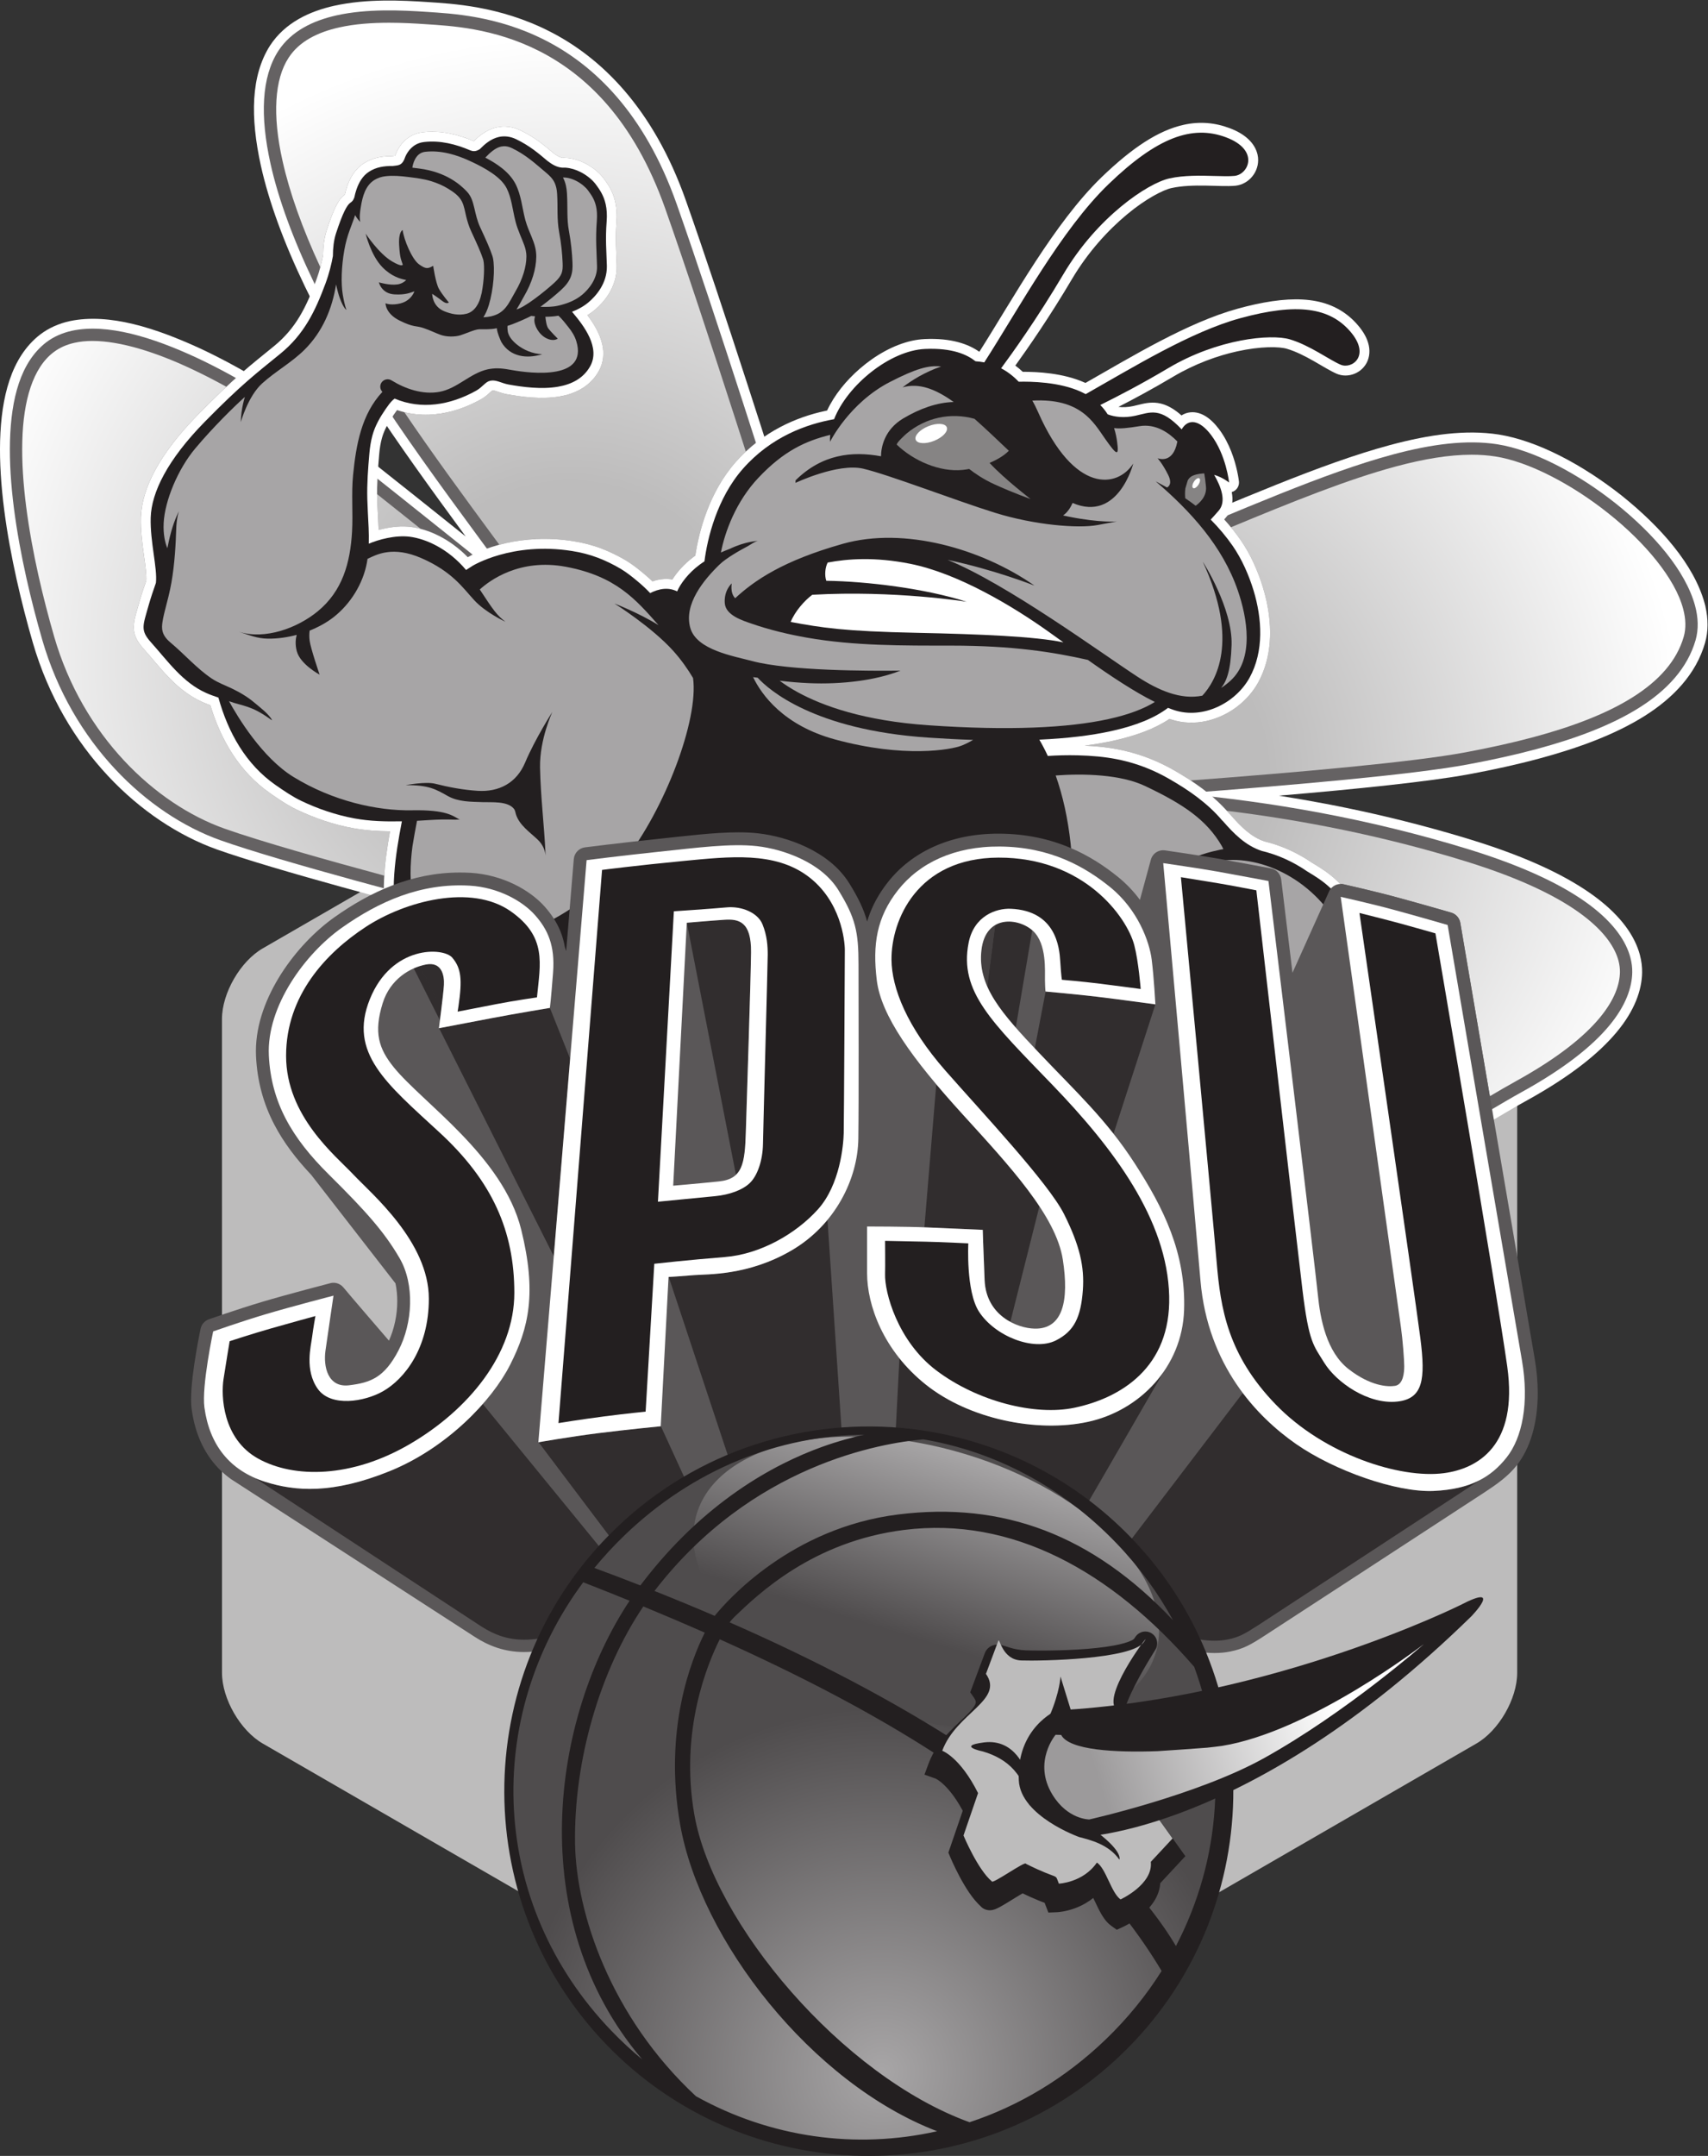 <?xml version="1.0" encoding="UTF-8" standalone="no"?>
<!-- Created with Inkscape (http://www.inkscape.org/) -->

<svg
   xmlns:dc="http://purl.org/dc/elements/1.1/"
   xmlns:cc="http://creativecommons.org/ns#"
   xmlns:rdf="http://www.w3.org/1999/02/22-rdf-syntax-ns#"
   xmlns:svg="http://www.w3.org/2000/svg"
   xmlns="http://www.w3.org/2000/svg"
   xmlns:sodipodi="http://sodipodi.sourceforge.net/DTD/sodipodi-0.dtd"
   xmlns:inkscape="http://www.inkscape.org/namespaces/inkscape"
   version="1.1"
   id="svg2"
   xml:space="preserve"
   width="554.173"
   height="699.12"
   viewBox="0 0 554.173 699.12"
   sodipodi:docname="SPSU Basketball HORNET BW.svg"
   inkscape:version="0.92.1 r15371"><rect x="0" y="0" width="554.173" height="699.12" fill="#333333" stroke="none"/><defs
     id="defs6"><clipPath
       clipPathUnits="userSpaceOnUse"
       id="clipPath30"><path
         d="m 3626.37,2578 c -17.27,101.09 -33.54,196.55 -46.26,270.99 -7.74,45.54 -14.13,83.25 -18.63,109.53 -4.5,26.37 -7.02,41.22 -7.02,41.22 -2.07,11.79 -10.71,21.51 -22.14,24.84 -0.09,0 -69.03,19.98 -127.44,35.91 -59.13,16.2 -134.46,32.94 -134.73,33.03 -2.24,0.51 -4.51,0.75 -6.76,0.75 -0.35,0 -0.71,-0.01 -1.06,-0.02 -23.13,23.78 -45.8,37.99 -67.42,50.75 -37.17,25.56 -77.22,43.2 -116.91,52.74 -32.49,10.71 -57.96,36 -84.33,66.42 l -2.25,2.16 c -1.73,2 -3.48,3.97 -5.24,5.93 182.65,-22.45 379.21,-60.55 580.34,-122.57 138.96,-42.84 228.69,-88.38 285.12,-130.77 56.52,-42.39 79.65,-81.18 87.75,-111.06 2.7,-10.26 3.69,-19.71 3.6,-27.99 -0.54,-28.8 -11.88,-66.06 -49.23,-111.15 -37.35,-45 -100.71,-97.2 -203.76,-154.08 -21.04,-11.63 -42.2,-24.02 -63.63,-36.63 m -728.38,768.16 c -13.12,8.62 -26.52,16.72 -40.04,24.47 -57.51,32.94 -117.27,51.39 -183.06,57.69 -11.52,1.08 -23.13,1.89 -34.74,2.43 25.02,3.24 48.24,7.29 69.75,11.97 56.25,12.51 101.52,29.52 136.62,53.1 1.53,-0.54 3.06,-1.08 4.59,-1.53 16.08,-5.21 32.51,-7.61 48.73,-7.61 12.37,0 24.62,1.4 36.5,4.01 53.1,11.88 99.9,46.8 126,93.51 34.29,62.28 34.38,134.46 20.34,198.81 -2.52,11.07 -5.31,21.87 -8.55,32.49 -11.97,39.15 -29.79,80.01 -53.82,114.75 -7.49,10.76 -15.56,21.42 -24.1,31.81 151.86,63.1 285.64,116.83 401.11,147.83 68.15,18.32 129.74,28.63 184.69,28.63 20.09,0 39.28,-1.37 57.59,-4.24 80.19,-12.24 185.85,-67.14 275.13,-138.33 89.55,-70.92 162.72,-158.94 182.07,-232.2 6.66,-24.93 7.29,-47.7 1.44,-68.04 -16.92,-58.59 -60.12,-106.74 -123.93,-146.97 -63.63,-40.23 -147.33,-71.91 -241.92,-97.29 -52.29,-14.04 -108,-26.19 -165.33,-36.9 -128.23,-24.05 -412.41,-49.21 -669.07,-68.39"
         id="path28"
         inkscape:connector-curvature="0" /></clipPath><radialGradient
       fx="0"
       fy="0"
       cx="0"
       cy="0"
       r="1"
       gradientUnits="userSpaceOnUse"
       gradientTransform="matrix(1407.83,309.471,309.471,-1407.83,2672.06,3352.47)"
       spreadMethod="pad"
       id="radialGradient38"><stop
         style="stop-opacity:1;stop-color:#bdbcbc"
         offset="0"
         id="stop32" /><stop
         style="stop-opacity:1;stop-color:#bdbcbc"
         offset="0.286"
         id="stop34" /><stop
         style="stop-opacity:1;stop-color:#ffffff"
         offset="1"
         id="stop36" /></radialGradient><clipPath
       clipPathUnits="userSpaceOnUse"
       id="clipPath48"><path
         d="m 935.355,3114.53 c -140.054,37.9 -302.539,83.72 -388.964,114.44 -168.75,59.85 -344.789,225.63 -414.629,467.28 -13.41,46.44 -26.731,97.2 -38.434,149.67 -24.387,109.53 -41.758,226.35 -39.059,325.26 2.43,99.27 25.832,178.83 76.32,216.81 14.398,10.98 31.32,18.45 50.582,22.77 13.508,3.09 28.211,4.54 43.836,4.54 69.008,0 156.168,-28.19 239.754,-67.45 29.386,-13.69 58.386,-28.65 86.176,-44.02 -19.727,-18.45 -42.293,-40.49 -69.708,-68.39 -92.429,-94.5 -135.902,-177.66 -138.332,-249.3 -0.898,-32.31 3.512,-64.35 7.383,-92.25 3.688,-25.83 6.571,-48.87 5.668,-61.83 -6.211,-17.55 -12.418,-36.27 -17.371,-54 -4.226,-15.03 -7.918,-26.55 -10.437,-37.71 -2.43,-11.07 -3.961,-22.59 -1.262,-34.92 3.332,-14.94 11.699,-26.91 22.68,-39.24 39.601,-43.56 77.402,-99.99 143.011,-129.42 6.571,-2.88 13.051,-5.4 19.442,-7.74 25.289,-83.7 70.468,-162.09 145.976,-214.47 19.442,-13.41 41.043,-28.35 64.621,-39.6 42.391,-20.25 88.832,-36.18 135.539,-44.73 30.602,-5.58 61.114,-7.47 91.172,-7.74 -6.312,-35.23 -11.715,-71.23 -13.965,-107.96 m 652.785,715.82 c -6.66,6.39 -13.5,12.6 -20.61,18.45 -13.14,10.98 -27.9,22.86 -44.28,32.67 -18.81,11.16 -38.88,20.97 -59.4,28.8 -22.14,8.46 -45.09,14.22 -67.95,17.82 -25.05,3.95 -48.77,5.6 -70.91,5.6 -34.88,0 -65.84,-4.1 -91.99,-9.83 -6.14,-1.36 -12,-2.8 -17.61,-4.3 -90.92,123.13 -166.63,226.96 -231.261,322.44 17.311,-4.23 34.821,-6.23 52.281,-6.23 17.53,0 35,2.01 52.14,5.79 28.35,6.21 55.89,17.19 81.99,31.68 11.07,6.21 18.45,13.41 23.13,17.73 2.34,2.16 4.05,3.51 4.68,3.96 l 0.9,0.18 c -0.02,0.02 0.05,0.03 0.19,0.03 0.69,0 3.23,-0.29 8.27,-1.92 5.85,-1.89 14.49,-5.4 25.74,-7.47 24.32,-4.31 54.33,-8.91 85.42,-8.91 14.35,0 28.92,0.98 43.28,3.42 2.97,0.45 5.85,1.08 8.73,1.71 33.39,7.11 66.87,24.93 86.31,59.49 12.24,21.33 13.41,44.91 8.82,65.25 -6.3,27.63 -21.33,51.66 -36.18,71.28 6.57,3.96 12.69,8.37 18.45,13.23 10.26,8.82 23.31,21.78 34.11,39.51 10.8,17.73 19.26,40.59 18.72,67.23 -0.9,36.9 -3.78,64.17 -0.54,105.93 1.35,18.36 0.27,34.56 -2.88,48.96 v 0.18 l -0.09,0.36 c -6.03,27.27 -19.8,45.9 -28.35,57.42 -10.8,14.22 -26.37,27.18 -45.81,37.08 -12.96,6.48 -27.99,11.52 -44.64,12.87 h -2.43 v 0.09 h -1.08 c -0.99,0.04 -1.96,0.07 -2.93,0.07 -0.96,0 -1.93,-0.03 -2.92,-0.07 -6.03,0.81 -12.33,3.87 -22.23,11.34 -19.53,16.65 -44.37,38.25 -80.46,55.44 -13,6.35 -26.55,9.36 -39.54,9.36 -6,0 -11.87,-0.64 -17.52,-1.89 l -0.9,-0.18 c -25.74,-6.12 -43.29,-21.51 -55.44,-33.57 -30.69,13.09 -65.1,22.97 -101.69,22.97 -7.18,0 -14.45,-0.38 -21.79,-1.19 -2.79,-0.27 -5.49,-0.72 -8.01,-1.26 l -0.54,-0.09 c -31.859,-7.11 -48.961,-30.78 -56.519,-48.06 -1.172,-2.7 -2.25,-5.4 -3.153,-7.92 -1.437,-0.27 -4.046,-0.54 -7.289,-0.9 -0.519,0 -1.043,0.01 -1.562,0.01 -11.051,0 -21.699,-0.93 -32.188,-3.16 h -0.179 c -12.328,-2.7 -24.032,-7.47 -34.739,-14.22 -23.043,-14.85 -34.113,-37.17 -40.589,-55.53 -2.43,-7.11 -4.321,-14.04 -5.672,-20.43 l -0.09,-0.18 -1.621,-1.26 c -8.821,-6.84 -14.219,-15.39 -20.699,-28.35 -6.391,-13.05 -13.411,-31.05 -22.051,-57.78 -6.207,-19.26 -8.367,-39.6 -8.547,-59.76 -1.637,-8.77 -3.824,-18.78 -6.707,-29.5 -44.067,94.81 -75.067,182.25 -92.024,258.64 -25.113,111.78 -19.351,199.17 14.938,251.1 25.473,39.24 69.93,61.74 123.031,73.53 38.352,8.62 80.66,11.39 121.512,11.39 32.101,0 63.298,-1.71 90.978,-3.65 56.43,-3.78 163.17,-8.55 275.13,-65.61 111.78,-57.15 228.96,-165.87 305.64,-382.14 49.77,-140.76 116.82,-345.06 171.36,-513.99 8.71,-26.99 17.11,-53.08 25.07,-77.88 -8.36,-7.85 -16.55,-16.25 -24.53,-25.26 -64.62,-73.44 -89.37,-168.03 -98.46,-227.88 -0.99,-0.72 -1.98,-1.44 -3.06,-2.16 -23.58,-17.46 -41.22,-37.53 -52.74,-55.89 -5.28,0.97 -10.38,1.37 -15.2,1.37 -7.65,0 -14.59,-1 -20.44,-2.27 -4.68,-1.08 -9,-2.34 -12.78,-3.69 m -666.628,125.19 c -0.543,15.39 -1.442,30.42 -2.16,45.27 -0.633,10.35 -1.082,20.61 -1.352,30.78 -0.094,3.66 -0.141,7.34 -0.16,11.01 33.746,-26.75 69.59,-55.28 106.2,-84.49 -8.15,2.14 -16.02,3.67 -23.51,4.63 -6.725,0.86 -13.444,1.25 -20.096,1.25 -16.227,0 -32.067,-2.29 -46.684,-5.48 -4.141,-0.9 -8.281,-1.89 -12.238,-2.97"
         id="path46"
         inkscape:connector-curvature="0" /></clipPath><radialGradient
       fx="0"
       fy="0"
       cx="0"
       cy="0"
       r="1"
       gradientUnits="userSpaceOnUse"
       gradientTransform="matrix(1491.94,327.962,327.962,-1491.94,1392.48,3633.97)"
       spreadMethod="pad"
       id="radialGradient56"><stop
         style="stop-opacity:1;stop-color:#bdbcbc"
         offset="0"
         id="stop50" /><stop
         style="stop-opacity:1;stop-color:#bdbcbc"
         offset="0.286"
         id="stop52" /><stop
         style="stop-opacity:1;stop-color:#ffffff"
         offset="1"
         id="stop54" /></radialGradient><clipPath
       clipPathUnits="userSpaceOnUse"
       id="clipPath176"><path
         d="M 2724.91,252.02 C 2374.1,-85.031 1816.47,-73.828 1479.46,277.059 c -337,350.839 -325.77,908.421 25.05,1245.431 350.84,336.98 908.46,325.83 1245.43,-25.04 C 3087,1146.61 3075.78,589.031 2724.91,252.02 Z"
         id="path174"
         inkscape:connector-curvature="0" /></clipPath><radialGradient
       fx="0"
       fy="0"
       cx="0"
       cy="0"
       r="1"
       gradientUnits="userSpaceOnUse"
       gradientTransform="matrix(1248.29,-25.13,-25.13,-1248.29,2148.6,206.6)"
       spreadMethod="pad"
       id="radialGradient186"><stop
         style="stop-opacity:1;stop-color:#a7a5a6"
         offset="0"
         id="stop178" /><stop
         style="stop-opacity:1;stop-color:#a7a5a6"
         offset="0.005"
         id="stop180" /><stop
         style="stop-opacity:1;stop-color:#4f4c4d"
         offset="0.707"
         id="stop182" /><stop
         style="stop-opacity:1;stop-color:#4f4c4d"
         offset="1"
         id="stop184" /></radialGradient><clipPath
       clipPathUnits="userSpaceOnUse"
       id="clipPath196"><path
         d="m 2813.15,1223.78 c -52.54,-173.7 -345.24,-238.85 -653.83,-145.5 -308.57,93.36 -516.08,309.86 -463.54,483.56 52.6,173.72 345.33,238.86 653.85,145.51 308.56,-93.37 516.05,-309.83 463.52,-483.57 z"
         id="path194"
         inkscape:connector-curvature="0" /></clipPath><linearGradient
       x1="0"
       y1="0"
       x2="1"
       y2="0"
       gradientUnits="userSpaceOnUse"
       gradientTransform="matrix(-190.322,-629.06,-629.06,190.322,2349.64,1707.36)"
       spreadMethod="pad"
       id="linearGradient206"><stop
         style="stop-opacity:1;stop-color:#a7a5a6"
         offset="0"
         id="stop198" /><stop
         style="stop-opacity:1;stop-color:#a7a5a6"
         offset="0.005"
         id="stop200" /><stop
         style="stop-opacity:1;stop-color:#4f4c4d"
         offset="0.707"
         id="stop202" /><stop
         style="stop-opacity:1;stop-color:#4f4c4d"
         offset="1"
         id="stop204" /></linearGradient><linearGradient
       x1="0"
       y1="0"
       x2="1"
       y2="0"
       gradientUnits="userSpaceOnUse"
       gradientTransform="matrix(-574.76,-181.384,-181.384,574.76,3242.5,1117.35)"
       spreadMethod="pad"
       id="linearGradient230"><stop
         style="stop-opacity:1;stop-color:#ffffff"
         offset="0"
         id="stop226" /><stop
         style="stop-opacity:1;stop-color:#9c9a9b"
         offset="1"
         id="stop228" /></linearGradient></defs><sodipodi:namedview
     pagecolor="#ffffff"
     bordercolor="#666666"
     borderopacity="1"
     objecttolerance="10"
     gridtolerance="10"
     guidetolerance="10"
     inkscape:pageopacity="0"
     inkscape:pageshadow="2"
     inkscape:window-width="1440"
     inkscape:window-height="843"
     id="namedview4"
     showgrid="false"
     inkscape:zoom="0.33756723"
     inkscape:cx="-241.32858"
     inkscape:cy="349.56"
     inkscape:window-x="0"
     inkscape:window-y="31"
     inkscape:window-maximized="1"
     inkscape:current-layer="g10" /><g
     id="g10"
     inkscape:groupmode="layer"
     inkscape:label="ink_ext_XXXXXX"
     transform="matrix(1.333,0,0,-1.333,0,699.12)"><g
       id="g12"
       transform="scale(0.1)"><path
         d="m 3692.88,1175.17 c 0,-63.09 -44.73,-140.67 -99.63,-172.17 l -1377,-795.512 c -54.54,-31.406 -144.45,-31.406 -199.08,0 L 639.898,1003 c -54.808,31.5 -99.539,109.08 -99.539,172.17 l -0.089,1590.39 c 0,63.18 44.82,140.85 99.628,172.26 l 1377.272,795.15 c 54.63,31.68 144.45,31.68 199.08,0 l 1377,-795.06 c 54.9,-31.5 99.63,-109.17 99.63,-172.35 V 1175.17"
         style="fill:#bdbcbc;fill-opacity:1;fill-rule:nonzero;stroke:none"
         id="path14"
         inkscape:connector-curvature="0" /><path
         d="m 4148.91,3777.88 c -25.92,93.15 -106.02,184.41 -200.52,260.28 l -15.03,-18.72 14.94,18.81 c -95.13,75.24 -204.93,134.1 -300.42,149.4 -79.92,12.33 -167.67,0.36 -264.6,-25.65 -169.29,-45.54 -368.82,-135 -602.73,-231.12 l -0.54,-0.18 -1.35,-0.54 c -153.36,-62.01 -370.17,-135.45 -538.29,-238.86 -83.97,-51.84 -157.14,-110.97 -205.2,-182.52 -48.15,-71.1 -68.76,-157.32 -43.74,-249.84 l 0.36,-1.17 c 34.65,-126 144.63,-259.56 356.94,-413.28 l 12.96,-9.36 c 30.87,-23.4 138.06,-100.89 466.65,-313.83 220.5,-143.91 400.77,-159.3 549.09,-119.52 l 1.35,0.45 0.99,0.27 c 133.74,36.09 240.21,112.14 336.24,164.88 107.1,59.13 175.86,114.66 219.33,166.86 43.38,52.02 61.02,101.88 61.65,144.81 0.18,13.23 -1.44,27.63 -5.49,42.84 v 0.09 c -11.88,44.19 -44.1,92.7 -107.46,140.13 -63.54,47.52 -158.58,95.04 -301.59,139.23 -161.19,49.59 -319.23,84.15 -469.62,107.73 188.91,16.02 366.57,34.2 464.13,52.38 58.41,10.89 115.38,23.31 169.47,37.89 97.65,26.28 185.85,59.13 256.68,103.68 70.56,44.46 125.28,102.42 147.06,177.75 8.28,28.98 7.56,58.95 0.99,88.2 l 0.09,0.27 -2.34,8.64"
         style="fill:#ffffff;fill-opacity:1;fill-rule:nonzero;stroke:none"
         id="path16"
         inkscape:connector-curvature="0" /><path
         d="m 2045.52,3595.54 c -20.97,72.9 -48.06,160.02 -70.02,229.14 -10.98,34.56 -20.61,64.53 -27.54,85.95 -3.51,10.62 -6.3,19.17 -8.19,25.02 -0.99,2.97 -1.71,5.22 -2.16,6.75 l -0.45,1.26 -5.49,24.66 -2.7,-0.9 c -36.81,116.55 -173.07,545.22 -259.2,788.58 -80.01,227.43 -208.44,349.65 -332.01,412.29 -122.94,62.73 -240.12,67.5 -295.83,71.37 -64.352,4.32 -149.219,8.46 -227.52,-8.82 l -0.539,-0.09 C 753.57,5217.34 693.988,5189.89 657.359,5134 c -46.711,-73.08 -48.418,-173.88 -22.41,-292.32 19.621,-88.11 55.891,-187.2 107.281,-294.03 93.149,-193.5 211.86,-364.05 391.23,-607.95 -156.87,125.64 -316.8,252.72 -378.089,297.9 -60.48,44.46 -160.473,109.08 -267.75,159.21 -107.191,49.23 -220.68,86.94 -317.519,66.78 l -0.723,-0.18 c -25.649,-5.67 -50.219,-16.2 -71.641,-32.49 -36,-27.9 -59.668,-66.78 -74.519,-110.97 C 8.281,4275.58 1.801,4225.54 0.27,4172.71 -2.52,4066.51 15.66,3946.45 40.68,3834.13 52.648,3780.49 66.148,3728.65 79.922,3681.22 155.07,3422.56 342,3244.63 528.301,3178.12 c 141.929,-50.4 470.07,-136.8 597.149,-169.83 l -0.09,-0.18 22.68,-5.67 c 3.06,-0.81 6.03,-1.53 9,-2.34 6.21,-1.53 11.16,-2.79 14.49,-3.69 1.71,-0.45 3.06,-0.72 3.87,-0.99 l 0.99,-0.27 h 0.09 l -0.45,0.09 0.36,-0.09 h 0.18 -0.09 0.09 l 0.09,-0.09 h 0.09 c 1.71,-0.45 3.15,-0.63 4.14,-0.72 89.91,-21.51 155.07,-30.78 243,-36.18 88.56,-5.58 200.52,-7.47 387.99,-15.03 42.48,-1.71 80.19,1.26 113.67,8.73 h 0.18 l 0.27,0.09 c 53.37,11.88 96.12,35.82 126.99,68.67 46.71,49.5 64.62,114.84 68.31,180.63 3.6,66.15 -6.66,134.91 -20.7,198.18 -18.27,81.72 -43.38,155.16 -55.08,196.11"
         style="fill:#ffffff;fill-opacity:1;fill-rule:nonzero;stroke:none"
         id="path18"
         inkscape:connector-curvature="0" /><path
         d="m 3933.36,4019.44 c -92.52,73.44 -200.43,130.5 -289.17,144.54 -74.79,11.52 -159.48,0.45 -254.7,-25.11 -166.77,-44.91 -366.75,-134.46 -601.83,-231.03 v 0.09 h -0.09 c -154.26,-62.28 -369.9,-135.63 -534.6,-237.06 -82.35,-50.76 -152.82,-108.27 -197.82,-175.41 -45.09,-67.05 -63.63,-144.9 -40.32,-231.03 31.77,-117.18 137.25,-248.22 348.03,-400.5 l 0.63,0.81 2.16,-2.25 c 1.26,-0.99 65.52,-55.17 475.74,-321.12 217.35,-141.3 388.71,-154.26 531.18,-116.01 l 0.99,0.27 c 128.52,34.65 233.19,108.9 330.93,162.72 105.21,58.14 171.63,112.23 212.4,161.19 40.68,48.87 55.53,93.24 56.07,129.87 0.18,11.07 -1.17,23.22 -4.68,36.27 -10.08,37.8 -38.34,82.08 -98.64,127.26 -60.39,45.18 -153.09,91.89 -294.21,135.45 -246.06,75.78 -485.01,116.19 -700.38,135.9 263.43,19.62 562.23,45.54 697.5,70.74 57.96,10.8 114.39,23.13 167.67,37.44 96.21,25.92 182.43,58.23 250.11,100.89 67.59,42.57 117.09,96.12 136.8,164.07 7.65,26.73 6.39,55.35 -1.35,84.06 -23.04,84.51 -100.08,174.15 -192.42,247.95"
         style="fill:#656263;fill-opacity:1;fill-rule:nonzero;stroke:none"
         id="path20"
         inkscape:connector-curvature="0" /><path
         d="m 1914.03,3937.27 -0.63,-0.18 c -19.8,62.82 -172.89,546.93 -266.22,810.9 -78.48,222.48 -202.05,338.76 -320.31,398.88 -118.08,60.21 -230.58,64.98 -286.65,68.85 -63.81,4.32 -146.97,8.1 -221.04,-8.37 -57.149,-12.78 -109.981,-37.98 -141.75,-86.49 -41.129,-63.81 -44.641,-158.4 -19.078,-274.05 19.078,-85.68 54.718,-183.24 105.476,-288.72 109.531,-227.7 255.782,-424.53 498.872,-752.85 -190.17,152.91 -442.079,354.42 -521.552,413.01 -59.218,43.65 -158.398,107.64 -263.699,156.78 -105.39,48.78 -216.179,83.79 -302.758,64.98 -22.863,-5.13 -44.011,-14.22 -62.371,-28.17 -62.55,-48.42 -85.14,-137.16 -88.019,-239.85 -2.789,-102.96 15.027,-221.58 39.777,-332.64 11.883,-53.1 25.293,-104.49 38.883,-151.47 72.809,-251.1 254.879,-423.54 433.348,-487.17 149.222,-53.01 512.821,-147.96 617.671,-174.96 v -0.09 c 2.97,-0.72 5.94,-1.53 8.91,-2.25 12.69,-3.24 19.8,-5.04 19.8,-5.13 l 2.16,-0.27 c 179.55,-43.02 252.54,-35.82 628.02,-50.94 40.77,-1.62 76.41,1.26 107.46,8.19 h 0.18 c 49.59,11.07 87.57,32.67 115.02,61.83 41.4,43.83 58.32,102.96 61.83,165.51 3.42,62.64 -6.39,129.6 -20.16,191.61 -17.91,80.28 -42.75,152.64 -54.81,194.76 -41.49,144.9 -108.36,348.21 -108.36,348.3"
         style="fill:#656263;fill-opacity:1;fill-rule:nonzero;stroke:none"
         id="path22"
         inkscape:connector-curvature="0" /><g
         id="g24"><g
           id="g26"
           clip-path="url(#clipPath30)"><path
             d="m 3626.37,2578 c -17.27,101.09 -33.54,196.55 -46.26,270.99 -7.74,45.54 -14.13,83.25 -18.63,109.53 -4.5,26.37 -7.02,41.22 -7.02,41.22 -2.07,11.79 -10.71,21.51 -22.14,24.84 -0.09,0 -69.03,19.98 -127.44,35.91 -59.13,16.2 -134.46,32.94 -134.73,33.03 -2.24,0.51 -4.51,0.75 -6.76,0.75 -0.35,0 -0.71,-0.01 -1.06,-0.02 -23.13,23.78 -45.8,37.99 -67.42,50.75 -37.17,25.56 -77.22,43.2 -116.91,52.74 -32.49,10.71 -57.96,36 -84.33,66.42 l -2.25,2.16 c -1.73,2 -3.48,3.97 -5.24,5.93 182.65,-22.45 379.21,-60.55 580.34,-122.57 138.96,-42.84 228.69,-88.38 285.12,-130.77 56.52,-42.39 79.65,-81.18 87.75,-111.06 2.7,-10.26 3.69,-19.71 3.6,-27.99 -0.54,-28.8 -11.88,-66.06 -49.23,-111.15 -37.35,-45 -100.71,-97.2 -203.76,-154.08 -21.04,-11.63 -42.2,-24.02 -63.63,-36.63 m -728.38,768.16 c -13.12,8.62 -26.52,16.72 -40.04,24.47 -57.51,32.94 -117.27,51.39 -183.06,57.69 -11.52,1.08 -23.13,1.89 -34.74,2.43 25.02,3.24 48.24,7.29 69.75,11.97 56.25,12.51 101.52,29.52 136.62,53.1 1.53,-0.54 3.06,-1.08 4.59,-1.53 16.08,-5.21 32.51,-7.61 48.73,-7.61 12.37,0 24.62,1.4 36.5,4.01 53.1,11.88 99.9,46.8 126,93.51 34.29,62.28 34.38,134.46 20.34,198.81 -2.52,11.07 -5.31,21.87 -8.55,32.49 -11.97,39.15 -29.79,80.01 -53.82,114.75 -7.49,10.76 -15.56,21.42 -24.1,31.81 151.86,63.1 285.64,116.83 401.11,147.83 68.15,18.32 129.74,28.63 184.69,28.63 20.09,0 39.28,-1.37 57.59,-4.24 80.19,-12.24 185.85,-67.14 275.13,-138.33 89.55,-70.92 162.72,-158.94 182.07,-232.2 6.66,-24.93 7.29,-47.7 1.44,-68.04 -16.92,-58.59 -60.12,-106.74 -123.93,-146.97 -63.63,-40.23 -147.33,-71.91 -241.92,-97.29 -52.29,-14.04 -108,-26.19 -165.33,-36.9 -128.23,-24.05 -412.41,-49.21 -669.07,-68.39"
             style="fill:url(#radialGradient38);fill-opacity:1;fill-rule:nonzero;stroke:none"
             id="path40"
             inkscape:connector-curvature="0" /></g></g><g
         id="g42"><g
           id="g44"
           clip-path="url(#clipPath48)"><path
             d="m 935.355,3114.53 c -140.054,37.9 -302.539,83.72 -388.964,114.44 -168.75,59.85 -344.789,225.63 -414.629,467.28 -13.41,46.44 -26.731,97.2 -38.434,149.67 -24.387,109.53 -41.758,226.35 -39.059,325.26 2.43,99.27 25.832,178.83 76.32,216.81 14.398,10.98 31.32,18.45 50.582,22.77 13.508,3.09 28.211,4.54 43.836,4.54 69.008,0 156.168,-28.19 239.754,-67.45 29.386,-13.69 58.386,-28.65 86.176,-44.02 -19.727,-18.45 -42.293,-40.49 -69.708,-68.39 -92.429,-94.5 -135.902,-177.66 -138.332,-249.3 -0.898,-32.31 3.512,-64.35 7.383,-92.25 3.688,-25.83 6.571,-48.87 5.668,-61.83 -6.211,-17.55 -12.418,-36.27 -17.371,-54 -4.226,-15.03 -7.918,-26.55 -10.437,-37.71 -2.43,-11.07 -3.961,-22.59 -1.262,-34.92 3.332,-14.94 11.699,-26.91 22.68,-39.24 39.601,-43.56 77.402,-99.99 143.011,-129.42 6.571,-2.88 13.051,-5.4 19.442,-7.74 25.289,-83.7 70.468,-162.09 145.976,-214.47 19.442,-13.41 41.043,-28.35 64.621,-39.6 42.391,-20.25 88.832,-36.18 135.539,-44.73 30.602,-5.58 61.114,-7.47 91.172,-7.74 -6.312,-35.23 -11.715,-71.23 -13.965,-107.96 m 652.785,715.82 c -6.66,6.39 -13.5,12.6 -20.61,18.45 -13.14,10.98 -27.9,22.86 -44.28,32.67 -18.81,11.16 -38.88,20.97 -59.4,28.8 -22.14,8.46 -45.09,14.22 -67.95,17.82 -25.05,3.95 -48.77,5.6 -70.91,5.6 -34.88,0 -65.84,-4.1 -91.99,-9.83 -6.14,-1.36 -12,-2.8 -17.61,-4.3 -90.92,123.13 -166.63,226.96 -231.261,322.44 17.311,-4.23 34.821,-6.23 52.281,-6.23 17.53,0 35,2.01 52.14,5.79 28.35,6.21 55.89,17.19 81.99,31.68 11.07,6.21 18.45,13.41 23.13,17.73 2.34,2.16 4.05,3.51 4.68,3.96 l 0.9,0.18 c -0.02,0.02 0.05,0.03 0.19,0.03 0.69,0 3.23,-0.29 8.27,-1.92 5.85,-1.89 14.49,-5.4 25.74,-7.47 24.32,-4.31 54.33,-8.91 85.42,-8.91 14.35,0 28.92,0.98 43.28,3.42 2.97,0.45 5.85,1.08 8.73,1.71 33.39,7.11 66.87,24.93 86.31,59.49 12.24,21.33 13.41,44.91 8.82,65.25 -6.3,27.63 -21.33,51.66 -36.18,71.28 6.57,3.96 12.69,8.37 18.45,13.23 10.26,8.82 23.31,21.78 34.11,39.51 10.8,17.73 19.26,40.59 18.72,67.23 -0.9,36.9 -3.78,64.17 -0.54,105.93 1.35,18.36 0.27,34.56 -2.88,48.96 v 0.18 l -0.09,0.36 c -6.03,27.27 -19.8,45.9 -28.35,57.42 -10.8,14.22 -26.37,27.18 -45.81,37.08 -12.96,6.48 -27.99,11.52 -44.64,12.87 h -2.43 v 0.09 h -1.08 c -0.99,0.04 -1.96,0.07 -2.93,0.07 -0.96,0 -1.93,-0.03 -2.92,-0.07 -6.03,0.81 -12.33,3.87 -22.23,11.34 -19.53,16.65 -44.37,38.25 -80.46,55.44 -13,6.35 -26.55,9.36 -39.54,9.36 -6,0 -11.87,-0.64 -17.52,-1.89 l -0.9,-0.18 c -25.74,-6.12 -43.29,-21.51 -55.44,-33.57 -30.69,13.09 -65.1,22.97 -101.69,22.97 -7.18,0 -14.45,-0.38 -21.79,-1.19 -2.79,-0.27 -5.49,-0.72 -8.01,-1.26 l -0.54,-0.09 c -31.859,-7.11 -48.961,-30.78 -56.519,-48.06 -1.172,-2.7 -2.25,-5.4 -3.153,-7.92 -1.437,-0.27 -4.046,-0.54 -7.289,-0.9 -0.519,0 -1.043,0.01 -1.562,0.01 -11.051,0 -21.699,-0.93 -32.188,-3.16 h -0.179 c -12.328,-2.7 -24.032,-7.47 -34.739,-14.22 -23.043,-14.85 -34.113,-37.17 -40.589,-55.53 -2.43,-7.11 -4.321,-14.04 -5.672,-20.43 l -0.09,-0.18 -1.621,-1.26 c -8.821,-6.84 -14.219,-15.39 -20.699,-28.35 -6.391,-13.05 -13.411,-31.05 -22.051,-57.78 -6.207,-19.26 -8.367,-39.6 -8.547,-59.76 -1.637,-8.77 -3.824,-18.78 -6.707,-29.5 -44.067,94.81 -75.067,182.25 -92.024,258.64 -25.113,111.78 -19.351,199.17 14.938,251.1 25.473,39.24 69.93,61.74 123.031,73.53 38.352,8.62 80.66,11.39 121.512,11.39 32.101,0 63.298,-1.71 90.978,-3.65 56.43,-3.78 163.17,-8.55 275.13,-65.61 111.78,-57.15 228.96,-165.87 305.64,-382.14 49.77,-140.76 116.82,-345.06 171.36,-513.99 8.71,-26.99 17.11,-53.08 25.07,-77.88 -8.36,-7.85 -16.55,-16.25 -24.53,-25.26 -64.62,-73.44 -89.37,-168.03 -98.46,-227.88 -0.99,-0.72 -1.98,-1.44 -3.06,-2.16 -23.58,-17.46 -41.22,-37.53 -52.74,-55.89 -5.28,0.97 -10.38,1.37 -15.2,1.37 -7.65,0 -14.59,-1 -20.44,-2.27 -4.68,-1.08 -9,-2.34 -12.78,-3.69 m -666.628,125.19 c -0.543,15.39 -1.442,30.42 -2.16,45.27 -0.633,10.35 -1.082,20.61 -1.352,30.78 -0.094,3.66 -0.141,7.34 -0.16,11.01 33.746,-26.75 69.59,-55.28 106.2,-84.49 -8.15,2.14 -16.02,3.67 -23.51,4.63 -6.725,0.86 -13.444,1.25 -20.096,1.25 -16.227,0 -32.067,-2.29 -46.684,-5.48 -4.141,-0.9 -8.281,-1.89 -12.238,-2.97"
             style="fill:url(#radialGradient56);fill-opacity:1;fill-rule:nonzero;stroke:none"
             id="path58"
             inkscape:connector-curvature="0" /></g></g><path
         d="m 949.32,3222.49 c -13.769,-76.86 -23.218,-157.41 -5.039,-241.02 3.508,-15.93 8.008,-31.77 13.68,-47.7 35.277,-98.28 87.659,-183.24 107.189,-270.45 4.5,-18.9 14.67,-48.33 19.71,-71.55 v -0.09 l 0.27,-1.08 0.45,-1.8 c 1.08,-5.22 1.8,-10.44 2.07,-14.04 l 0.09,-2.07 c -7.65,-27.63 -19.71,-59.22 -32.22,-99.81 73.35,-82.53 205.74,-183.24 432.9,-223.56 210.6,-37.35 358.83,-38.34 453.6,-30.33 4.5,8.73 12.33,20.43 21.96,32.94 13.05,17.01 29.34,36.18 45.45,55.89 28.71,35.55 58.23,65.61 80.46,86.67 11.07,10.53 20.34,18.72 26.73,24.3 2.16,1.89 4.05,3.51 5.49,4.77 18.09,8.01 76.14,34.65 144.45,74.52 81.81,48.06 178.65,113.67 240.03,194.31 16.2,21.51 31.14,43.65 44.73,66.69 33.84,-17.01 78.03,-22.5 132.12,-10.44 l 1.44,0.36 c 22.59,4.95 47.25,12.78 74.61,23.85 0.81,-6.39 1.98,-12.96 3.42,-19.62 l 0.09,-0.54 c 8.55,-38.52 27,-78.66 60.57,-106.65 26.1,-21.6 55.89,-28.98 84.42,-32.49 31.59,-3.87 59.76,-1.17 86.67,-1.08 20.88,0.63 46.53,-3.06 56.16,-11.07 7.65,-5.67 12.78,-15.12 15.93,-29.16 2.43,-11.16 3.15,-24.3 3.24,-37.17 l -1.08,-0.99 c -44.37,-40.68 -82.8,-90.99 -87.75,-154.71 -2.07,-27.9 -2.07,-45.18 -2.52,-57.15 -0.45,-12.06 -1.08,-17.73 -4.5,-29.07 -2.79,-9.18 -6.75,-18.99 -9.81,-30.51 -2.97,-11.34 -4.95,-25.2 -1.62,-40.05 1.89,-8.64 5.49,-17.37 10.8,-25.74 9,-14.31 15.03,-22.41 20.07,-28.53 5.13,-6.21 7.92,-9.27 13.05,-16.38 4.5,-6.21 10.17,-16.56 16.83,-26.82 2.7,-4.14 5.58,-8.28 9.09,-12.42 -5.04,-12.78 -8.1,-29.61 -3.78,-49.23 2.34,-10.62 6.75,-21.87 13.68,-33.21 16.47,-27.54 39.06,-43.74 61.29,-50.13 21.6,-6.39 41.58,-4.59 56.52,-2.34 18.99,1.44 30.06,4.32 32.31,3.96 1.17,0 0.54,0.18 2.43,-0.54 1.62,-0.63 5.13,-2.52 10.53,-6.21 18.18,-16.38 38.43,-32.13 64.08,-37.89 13.32,-2.79 26.46,-2.61 38.34,0.09 l 0.45,0.09 c 9.27,-5.22 22.59,-10.17 40.41,-11.79 8.01,-0.72 15.84,-0.27 23.04,1.35 14.94,3.24 27.36,11.25 36.63,20.52 9.36,9.36 16.2,19.98 21.96,30.51 15.12,28.44 25.29,55.44 40.86,75.33 16.92,22.23 38.7,45.09 55.26,74.43 12.51,22.32 13.5,45.9 10.35,66.78 0.81,1.44 1.62,2.97 2.43,4.59 7.92,16.38 8.01,33.75 4.77,47.97 -3.15,14.31 -9.18,26.46 -14.76,36.81 -7.02,12.87 -13.23,24.12 -16.47,34.65 -1.8,5.76 -3.33,11.52 -4.68,17.37 -2.52,11.61 -4.14,23.49 -5.22,35.73 -4.32,46.35 0.27,97.38 -11.25,150.84 l -0.36,1.71 -0.09,0.36 c -2.88,12.51 -6.75,25.83 -13.59,39.06 -2.61,5.04 -5.4,9.36 -8.01,13.23 -63.36,235.26 -110.43,363.42 -152.82,440.82 -41.76,77.49 -83.52,104.76 -121.95,127.44 -37.17,25.56 -77.22,43.2 -116.91,52.74 -32.49,10.71 -57.96,36 -84.33,66.42 l -2.25,2.16 c -38.34,44.46 -85.14,76.59 -133.47,104.31 -57.51,32.94 -117.27,51.39 -183.06,57.69 -11.52,1.08 -23.13,1.89 -34.74,2.43 25.02,3.24 48.24,7.29 69.75,11.97 56.25,12.51 101.52,29.52 136.62,53.1 1.53,-0.54 3.06,-1.08 4.59,-1.53 28.35,-9.18 57.78,-9.63 85.23,-3.6 53.1,11.88 99.9,46.8 126,93.51 34.29,62.28 34.38,134.46 20.34,198.81 -2.52,11.07 -5.31,21.87 -8.55,32.49 -11.97,39.15 -29.79,80.01 -53.82,114.75 -12.15,17.46 -25.83,34.65 -40.59,50.85 1.44,1.71 3.06,3.51 4.77,5.49 8.19,9.36 12.87,20.79 14.49,31.77 1.62,10.17 0.9,19.98 -0.9,29.34 1.71,0.45 3.42,1.17 5.04,1.98 8.55,4.68 13.5,13.95 12.51,23.67 -0.09,0.72 -1.17,10.71 -4.5,25.83 -5.76,25.74 -17.55,66.33 -44.1,101.7 -10.53,13.86 -21.42,24.57 -33.75,31.95 -12.15,7.29 -26.82,11.16 -41.4,7.92 -5.85,-1.26 -11.25,-3.6 -16.11,-6.66 -14.85,13.14 -28.62,21.69 -42.84,26.64 -19.71,6.84 -38.16,4.68 -52.56,1.35 -7.83,-1.71 -14.94,-3.69 -22.05,-5.22 -13.77,-3.06 -25.92,-3.33 -36,-1.98 37.89,19.35 84.15,44.28 133.11,73.35 53.28,31.68 108.45,51.3 156.33,61.83 28.08,6.12 53.64,9.18 74.7,9.9 20.97,0.72 37.53,-1.17 45.9,-3.78 21.24,-6.12 44.01,-17.73 64.89,-29.61 21.06,-11.88 39.69,-23.85 56.61,-31.23 11.07,-4.59 22.68,-5.13 33.48,-2.79 13.86,3.06 27,11.07 35.82,24.03 9,12.87 12.42,30.69 8.37,48.51 -3.6,16.11 -12.33,32.22 -26.55,48.69 l -18.18,-15.66 18.18,15.66 c -25.65,30.06 -59.94,50.4 -101.61,58.32 -41.67,8.01 -90.36,4.86 -149.4,-8.01 -13.14,-2.97 -26.91,-6.3 -41.13,-10.26 -122.31,-33.57 -258.75,-117 -370.8,-180.72 l -1.17,0.54 c -53.64,24.03 -116.91,26.64 -151.47,26.55 -5.94,5.58 -11.97,10.62 -18.09,15.12 30.24,41.85 83.43,118.26 137.79,210.33 39.51,66.69 88.92,120.06 134.55,157.86 45.27,37.71 88.38,59.76 108,63.72 25.11,5.58 54.54,6.39 82.17,5.94 27.72,-0.36 52.92,-2.16 73.44,-0.27 2.25,0.27 4.41,0.63 6.48,1.08 15.93,3.6 29.07,13.23 37.89,26.28 8.82,13.05 13.23,30.42 9.27,48.24 -6.12,27.36 -29.7,50.31 -68.13,64.53 -35.46,13.41 -72.99,16.65 -111.42,8.1 -62.01,-13.77 -125.37,-55.62 -199.89,-127.35 -115.2,-111.42 -215.1,-294.93 -297.54,-424.62 h -0.63 c -25.38,18 -67.05,33.75 -132.66,30.69 -10.26,-0.54 -20.52,-1.89 -30.87,-4.14 -44.91,-9.99 -89.1,-35.19 -126.72,-67.68 -33.84,-29.34 -62.46,-64.53 -79.83,-101.97 -2.07,-0.45 -4.14,-0.81 -6.21,-1.35 -67.14,-14.67 -149.31,-48.33 -216.18,-123.84 -64.62,-73.44 -89.37,-168.03 -98.46,-227.88 -0.99,-0.72 -1.98,-1.44 -3.06,-2.16 -23.58,-17.46 -41.22,-37.53 -52.74,-55.89 -13.68,2.52 -26.1,1.17 -35.64,-0.9 -4.68,-1.08 -9,-2.34 -12.78,-3.69 -6.66,6.39 -13.5,12.6 -20.61,18.45 -13.14,10.98 -27.9,22.86 -44.28,32.67 -18.81,11.16 -38.88,20.97 -59.4,28.8 -22.14,8.46 -45.09,14.22 -67.95,17.82 -64.53,10.17 -120.15,5.13 -162.9,-4.23 -53.73,-11.88 -87.3,-30.42 -94.41,-34.65 -45.18,46.26 -97.29,68.31 -138.06,73.53 -23.132,2.97 -46.171,0.27 -66.78,-4.23 -4.141,-0.9 -8.281,-1.89 -12.238,-2.97 -0.543,15.39 -1.442,30.42 -2.16,45.27 -0.633,10.35 -1.082,20.61 -1.352,30.78 -0.898,35.46 1.801,71.37 4.949,108.09 1.172,13.59 3.242,27 6.66,39.24 5.313,19.53 16.11,38.7 29.25,57.6 2.7,3.96 5.219,7.56 7.563,10.62 40.228,-13.59 82.078,-14.4 122.128,-5.58 28.35,6.21 55.89,17.19 81.99,31.68 11.07,6.21 18.45,13.41 23.13,17.73 2.34,2.16 4.05,3.51 4.68,3.96 l 0.9,0.18 c -0.09,0.09 2.34,0.09 8.46,-1.89 5.85,-1.89 14.49,-5.4 25.74,-7.47 35.55,-6.3 83.25,-13.23 128.7,-5.49 2.97,0.45 5.85,1.08 8.73,1.71 33.39,7.11 66.87,24.93 86.31,59.49 12.24,21.33 13.41,44.91 8.82,65.25 -6.3,27.63 -21.33,51.66 -36.18,71.28 6.57,3.96 12.69,8.37 18.45,13.23 10.26,8.82 23.31,21.78 34.11,39.51 10.8,17.73 19.26,40.59 18.72,67.23 -0.9,36.9 -3.78,64.17 -0.54,105.93 1.35,18.36 0.27,34.56 -2.88,48.96 v 0.18 l -0.09,0.36 c -6.03,27.27 -19.8,45.9 -28.35,57.42 -10.8,14.22 -26.37,27.18 -45.81,37.08 -12.96,6.48 -27.99,11.52 -44.64,12.87 h -2.43 v 0.09 h -1.08 c -1.98,0.09 -3.87,0.09 -5.85,0 -6.03,0.81 -12.33,3.87 -22.23,11.34 -19.53,16.65 -44.37,38.25 -80.46,55.44 -18.99,9.27 -39.15,11.43 -57.06,7.47 l -0.9,-0.18 c -25.74,-6.12 -43.29,-21.51 -55.44,-33.57 -36.72,15.66 -78.75,26.73 -123.48,21.78 -2.79,-0.27 -5.49,-0.72 -8.01,-1.26 l -0.54,-0.09 c -31.859,-7.11 -48.961,-30.78 -56.519,-48.06 -1.172,-2.7 -2.25,-5.4 -3.153,-7.92 -1.437,-0.27 -4.046,-0.54 -7.289,-0.9 -11.609,0.09 -22.769,-0.81 -33.75,-3.15 h -0.179 c -12.328,-2.7 -24.032,-7.47 -34.739,-14.22 -23.043,-14.85 -34.113,-37.17 -40.589,-55.53 -2.43,-7.11 -4.321,-14.04 -5.672,-20.43 l -0.09,-0.18 -1.621,-1.26 c -8.821,-6.84 -14.219,-15.39 -20.699,-28.35 -6.391,-13.05 -13.411,-31.05 -22.051,-57.78 -6.207,-19.26 -8.367,-39.6 -8.547,-59.76 -3.152,-16.92 -8.371,-38.43 -16.652,-60.84 -24.661,-66.24 -49.321,-117 -102.598,-160.56 -57.422,-46.89 -95.043,-74.88 -185.942,-167.4 -92.429,-94.5 -135.902,-177.66 -138.332,-249.3 -0.898,-32.31 3.512,-64.35 7.383,-92.25 3.688,-25.83 6.571,-48.87 5.668,-61.83 -6.211,-17.55 -12.418,-36.27 -17.371,-54 -4.226,-15.03 -7.918,-26.55 -10.437,-37.71 -2.43,-11.07 -3.961,-22.59 -1.262,-34.92 3.332,-14.94 11.699,-26.91 22.68,-39.24 39.601,-43.56 77.402,-99.99 143.011,-129.42 6.571,-2.88 13.051,-5.4 19.442,-7.74 25.289,-83.7 70.468,-162.09 145.976,-214.47 19.442,-13.41 41.043,-28.35 64.621,-39.6 42.391,-20.25 88.832,-36.18 135.539,-44.73 30.602,-5.58 61.114,-7.47 91.172,-7.74"
         style="fill:#ffffff;fill-opacity:1;fill-rule:nonzero;stroke:none"
         id="path60"
         inkscape:connector-curvature="0" /><path
         d="m 671.672,3334.36 c 19.348,-13.41 40.047,-27.63 61.289,-37.8 40.59,-19.44 85.23,-34.65 129.508,-42.75 38.16,-7.02 76.953,-7.92 115.742,-7.11 -16.289,-85.05 -29.789,-171.63 -10.441,-260.1 3.242,-14.94 7.468,-29.88 12.781,-44.82 33.929,-95.13 86.939,-180.63 107.999,-273.15 3.87,-16.56 14.31,-46.89 19.8,-72.09 3.42,-13.95 3.96,-27.09 3.15,-28.17 -2.61,-9.36 -5.58,-18.9 -8.82,-28.89 85.23,-87.57 230.4,-207.63 425.7,-263.43 133.11,-38.07 270.54,-53.91 386.82,-59.4 0.27,0.81 0.45,1.62 0.81,2.52 9.27,26.82 43.11,64.89 74.79,103.77 29.52,36.54 59.76,67.41 82.53,88.92 11.43,10.8 20.88,19.26 27.54,25.02 3.87,3.42 6.75,5.85 8.46,7.2 12.6,5.58 73.26,32.85 145.17,74.7 80.55,47.16 175.32,112.14 232.92,188.1 20.7,27.36 39.24,55.98 55.26,85.77 3.51,-2.52 7.11,-5.04 10.89,-7.38 29.07,-17.64 69.21,-25.38 124.74,-13.14 l 0.99,0.18 c 28.98,6.39 62.37,17.91 101.7,35.91 0.18,-14.04 1.35,-31.59 5.4,-49.86 7.56,-35.01 24.48,-70.65 52.47,-93.78 21.15,-17.55 45.27,-23.85 72.09,-27.18 28.26,-3.6 55.26,-1.08 83.52,-0.9 22.5,0.18 51.93,-1.89 70.65,-15.84 28.53,-21.24 29.25,-64.62 28.8,-97.02 -3.06,-2.34 -6.03,-4.77 -8.82,-7.29 -42.39,-38.79 -75.87,-84.33 -80.01,-138.78 -4.14,-54.45 0.18,-64.89 -8.01,-91.53 -8.19,-26.55 -20.79,-48.69 -3.33,-76.32 17.46,-27.72 20.79,-27.63 32.4,-43.83 11.61,-16.2 22.59,-41.94 36.45,-46.89 l 0.81,-0.27 c -8.37,-10.62 -23.58,-37.8 -0.45,-75.96 28.17,-46.53 67.32,-45.45 94.68,-41.13 35.46,2.34 35.55,11.25 62.91,-7.83 17.01,-15.66 35.64,-29.34 54,-33.21 14.13,-2.97 26.55,-1.44 38.34,2.97 3.6,-3.6 14.49,-11.88 38.16,-14.13 28.53,-2.7 45.81,16.74 58.23,39.78 14.22,26.37 24.57,54.72 43.02,78.66 18,23.4 38.79,45.54 53.28,71.46 10.71,19.17 10.35,39.6 5.94,60.3 2.34,3.06 4.5,6.3 6.21,9.81 10.17,21.15 0.99,43.74 -9.45,62.91 -6.93,12.6 -14.04,25.11 -18.27,38.88 -6.03,19.17 -9.18,38.61 -10.98,58.23 -4.41,49.77 0.09,100.35 -11.16,149.67 -2.61,11.43 -6.03,22.77 -11.43,33.21 -2.52,4.77 -5.31,9 -8.28,13.41 l -0.63,0.99 c -127.17,473.76 -188.82,511.65 -265.59,558 -35.19,24.3 -73.26,41.04 -110.34,49.77 -40.32,13.14 -68.94,42.75 -96.03,73.89 l -0.09,-0.36 c -36.09,42.75 -81.27,74.07 -129.51,101.7 -54.63,31.41 -110.52,48.6 -173.34,54.63 -16.38,1.53 -32.85,2.52 -49.32,2.88 -26.37,0.63 -51.12,-0.09 -72.9,-1.53 -6.3,13.68 -13.23,26.91 -20.61,39.6 68.22,3.15 126.45,10.17 174.96,20.88 60.21,13.23 105.93,31.95 138.24,56.52 5.31,-2.07 10.44,-4.05 15.48,-5.67 70.2,-22.68 148.95,17.64 182.88,78.75 35.64,64.35 30.6,144.45 9.81,212.67 -11.34,37.17 -28.44,76.05 -50.58,108.09 -15.48,22.32 -33.93,44.37 -53.73,64.17 4.14,4.32 10.26,10.98 19.44,21.6 19.35,22.23 6.12,57.78 -10.98,87.21 21.24,-6.21 36.36,-18.72 36.36,-18.72 0,0 -6.93,66.78 -43.74,115.56 -28.62,37.8 -55.89,40.59 -71.73,13.86 -52.38,55.26 -75.24,41.4 -112.68,33.12 -27.54,-6.03 -50.58,-3.06 -67.41,3.42 -4.95,7.83 -10.8,15.39 -18,22.68 41.76,20.61 101.07,51.39 165.06,89.46 121.32,72.09 250.29,83.7 295.92,70.38 48.69,-14.31 96.57,-50.13 124.11,-61.83 27.63,-11.7 73.98,22.14 23.58,80.64 -50.4,58.5 -128.97,70.47 -267.66,32.58 -121.05,-33.03 -261.99,-120.06 -376.47,-184.77 -3.69,1.98 -7.65,3.96 -11.79,5.85 -52.74,24.03 -122.31,25.02 -151.29,24.3 -13.59,14.22 -27.99,24.93 -42.84,32.67 23.85,32.13 87.03,119.61 151.74,229.14 82.08,138.87 205.02,221.13 258.03,232.83 35.55,7.83 75.42,6.93 108.63,5.94 19.71,-0.54 36.99,-1.08 49.77,0.18 34.02,3.33 61.92,62.73 -20.61,93.78 -82.62,30.96 -167.94,-0.09 -286.2,-114.12 -114.93,-110.79 -217.89,-302.04 -302.31,-433.35 -7.11,1.35 -14.22,2.25 -21.33,2.7 -20.25,16.02 -55.98,32.94 -122.76,29.97 -85.59,-3.78 -189.18,-88.11 -221.49,-170.91 -66.87,-11.88 -152.73,-42.39 -221.4,-119.97 -63.63,-71.82 -87.12,-170.1 -94.14,-225.9 -3.78,-2.43 -7.56,-4.95 -11.16,-7.65 -28.71,-20.97 -47.97,-47.97 -55.26,-65.34 -1.44,0.63 -2.7,1.26 -4.23,1.89 -13.95,5.76 -27.54,4.95 -37.98,2.61 -10.98,-2.43 -19.26,-6.48 -23.4,-8.73 -9.63,10.08 -19.8,19.71 -30.51,28.53 -12.87,10.8 -26.73,21.87 -41.22,30.51 -17.55,10.44 -36.54,19.71 -55.62,27 -20.34,7.74 -41.67,13.14 -63.09,16.47 -146.43,23.13 -242.37,-36.36 -242.37,-36.36 l -15.39,-9.9 c -43.83,52.29 -98.28,75.96 -136.891,80.91 -35.731,4.5 -76.77,-7.11 -99.899,-16.92 0.719,25.92 -0.988,51.66 -2.34,77.49 -0.539,10.44 -0.992,20.97 -1.261,31.41 -0.989,37.08 1.8,73.89 5.043,110.79 1.257,14.58 3.507,29.43 7.378,43.56 6.391,23.58 18.809,44.91 32.579,64.89 5.312,7.56 10.8,15.57 17.73,21.87 0.449,0.45 1.981,1.71 3.871,2.97 64.71,-27.54 135.18,-15.93 198.18,19.17 16.02,9 22.59,21.6 33.75,24.03 0.9,0.18 1.71,0.36 2.52,0.54 13.23,2.16 25.92,-6.39 42.57,-9.45 34.65,-6.21 80.19,-12.33 120.42,-5.4 32.49,5.58 61.47,19.71 78.21,49.41 25.65,45.36 -14.67,98.28 -42.48,131.22 l -1.44,1.71 c 15.57,5.94 28.98,13.68 40.41,23.31 17.64,15.03 45.09,45.36 44.37,87.93 -0.9,35.55 -3.96,64.44 -0.54,108.18 1.26,16.47 0.27,30.24 -2.34,42.03 -4.86,22.41 -15.75,37.26 -24.3,48.78 -8.01,10.62 -21.06,21.69 -37.35,29.97 -10.71,5.31 -22.86,9.36 -35.73,10.35 h -1.8 c -2.16,0.09 -4.32,0.09 -6.48,0 -13.59,1.08 -24.66,7.74 -36.45,16.74 -19.8,16.74 -42.57,36.54 -75.78,52.47 -14.67,7.11 -29.16,8.37 -41.85,5.58 -20.07,-4.59 -34.74,-17.64 -46.17,-29.25 -10.98,-7.74 -18.63,-5.31 -23.94,-3.33 -34.47,14.85 -72.72,24.66 -111.96,20.25 -2.07,-0.18 -4.05,-0.54 -6.03,-0.99 -21.69,-4.77 -33.751,-21.06 -39.688,-34.29 -1.172,-2.61 -2.16,-5.22 -2.973,-7.65 -6.93,-14.94 -15.391,-13.68 -27.988,-15.48 -11.071,0.18 -20.879,-0.63 -30.153,-2.61 -9.718,-2.07 -18.718,-5.76 -27.089,-11.07 -16.289,-10.26 -25.2,-27.09 -30.778,-43.11 -2.34,-6.75 -4.051,-13.41 -5.312,-19.71 -3.328,-8.1 -4.5,-9.09 -10.348,-13.41 -7.293,-5.49 -17.371,-22.32 -34.383,-74.34 -5.308,-16.56 -7.379,-35.46 -7.379,-54.63 -3.238,-18.27 -8.82,-41.94 -18.089,-66.96 -24.93,-67.14 -51.93,-123.57 -109.891,-170.82 -57.957,-47.34 -93.598,-73.62 -183.957,-165.6 -90.363,-92.07 -129.781,-171.36 -131.582,-233.19 -1.621,-59.22 16.648,-123.12 12.691,-158.67 -6.39,-18 -12.871,-37.35 -17.91,-55.17 -13.769,-49.14 -20.609,-59.85 5.848,-89.37 40.859,-45.54 77.133,-98.01 134.82,-123.48 9.539,-4.23 19.441,-7.74 29.34,-11.07 l 0.09,-0.27 c 23.492,-84.69 66.871,-162.45 139.953,-213.03"
         style="fill:#231f20;fill-opacity:1;fill-rule:nonzero;stroke:none"
         id="path62"
         inkscape:connector-curvature="0" /><path
         d="m 2805.49,2934.95 -0.01,-0.01 0.01,0.01"
         style="fill:#008350;fill-opacity:1;fill-rule:nonzero;stroke:none"
         id="path64"
         inkscape:connector-curvature="0" /><path
         d="m 1058.95,3338.14 c 33.9,-8.56 68.53,-15.03 103.47,-17.27 52.2,-3.37 94.89,19.18 115.63,68.51 24.23,57.54 66.51,123.65 66.51,123.65 0,0 -31.39,-66.8 -30.09,-135.62 1.34,-70.28 10.08,-139.75 13.34,-209.85 0.07,-1.25 0.06,-2.49 0.09,-3.74 -1.09,10.56 -5.43,25.46 -19.52,38.7 -18.92,17.78 -44.21,34.97 -52.49,60.82 -1.65,5.2 -1.71,9.87 -5.36,14.21 -15.87,18.86 -53.72,15 -75.77,15.81 -28.51,1.02 -58.99,0.42 -84.65,14.78 -29.67,16.61 -45.82,26.78 -102.59,26.59 0,0 48.65,9.16 71.43,3.41 z m 60.81,-88 c -2.53,1.44 -9.39,0.42 -12.15,0.53 -10.62,0.39 -21.22,0.6 -31.83,0.42 -20.26,-0.36 -40.49,-2.07 -60.72,-3.15 -4.01,-20.71 -7.81,-41.28 -11.07,-61.69 -11.185,-85.4 -9.779,-199.62 92.14,-226.95 132.19,-35.45 324.74,66.76 424.45,193.1 97.55,123.63 180.3,340.97 166.36,442.84 -11.87,20.04 -27.66,43.11 -47.71,65.49 -52.9,59.01 -143.71,115.84 -143.71,115.84 0,0 60.61,-23.38 107.4,-52.78 -55.63,63 -104.04,119.26 -225.31,142.06 -113.24,21.28 -186.38,-33.79 -209.83,-55.18 33.15,-50.37 41.57,-62.88 62.6,-78.54 0,0 -47.79,21.74 -76.02,52.4 -28.25,30.65 -53.7,69.59 -128.46,102.31 -69.728,30.51 -109.291,8.89 -131.337,-1.66 -0.454,-3 -0.903,-6.01 -1.45,-9 -9.453,-51.54 -39.937,-100.58 -81.187,-132.87 -17.129,-13.42 -37.395,-24.35 -58.266,-32.66 -1.07,-7.6 -1.148,-16.21 0.063,-24.92 2.715,-19.37 24.207,-82.22 24.207,-82.22 0,0 -46.953,25.01 -55.508,56.91 -4.461,16.66 -2.844,30.42 -0.281,39.81 -22.817,-6.03 -46.438,-9.45 -70.051,-9.2 -26.582,0.28 -46.094,9.07 -70.606,16.74 64.161,-20.06 142.676,9.34 191.817,49.71 60.344,49.56 79.14,117.88 83.547,193.22 2.664,45.89 -1.985,93.09 2.578,138.71 7.312,73.14 20.215,147.37 71.355,202.03 -5.715,5.76 -7.011,14.83 -2.566,22.04 5.215,8.47 16.297,11.12 24.765,5.9 33.836,-20.86 75.89,-35.11 115.94,-28.02 44.26,7.83 74.67,45.18 118.02,54.86 1.39,0.29 2.86,0.6 4.35,0.83 19.5,3.39 35.94,0.79 52.79,-2.26 52.95,-9.6 186.98,-23.69 158.76,69.64 -3.89,12.91 -11.19,24.43 -19.64,34.82 -4.4,5.41 -15.07,19.77 -24.1,27.47 -10.48,-1.92 -21.56,-2.59 -31.65,-2.62 1.26,-10.87 2.74,-22.39 7.2,-28.46 5.83,-7.93 22.83,-24.68 22.83,-24.68 0,0 -9.46,-8.21 -27.88,1.04 -18.43,9.27 -30.63,32.18 -28.74,46.93 0.31,2.48 0.83,4.47 1.42,6.27 -5.53,0.48 -9.04,0.94 -9.23,0.94 l -0.1,0.02 c -10.64,-5.66 -32.19,-14.94 -45.1,-19.9 -4.87,-1.87 -8.89,-3.2 -12.63,-4.26 -0.48,-6.78 0.66,-14.69 1.57,-17.56 1.94,-6.07 5.38,-11.6 9.53,-16.52 3.11,-3.69 6.62,-7.05 10.2,-10.06 17.48,-14.66 40.36,-23.99 63.23,-24.88 -37.46,-11.61 -77.92,-6.6 -99.26,29.26 -1.4,2.36 -11.11,24.69 -11.16,34.01 l -0.72,-0.15 c -15.75,-3.47 -31.81,-2.01 -42.47,-2.42 -10.66,-0.43 -32.6,-10.62 -45.56,-14.62 -12.92,-4 -33.6,-4.31 -48.64,1.21 -15.04,5.52 -23.81,10.5 -41.65,16.57 -17.83,6.06 -22.82,0.74 -57.712,18.03 -34.89,17.29 -34.199,42.01 -34.199,42.01 11.875,-5.06 34.785,-2.73 47.519,3.92 9.864,5.13 18.422,13.93 22.832,25.15 -9.492,-2.81 -20.476,-9 -48.613,-7.39 -31.875,1.82 -37.922,29.29 -37.922,29.29 0,0 25.52,-7.84 45.266,-5.03 10.312,1.47 18.035,7.2 21.25,10.72 -15.039,2.93 -35.84,8.72 -57.637,30.81 -28.652,29.03 -41.054,81.98 -41.054,81.98 0,0 31.726,-48.32 63.945,-67.35 25.578,-15.1 26.34,-8.03 26.34,-8.03 -3.235,11.19 -6.731,13.12 -8.762,46.84 -2.031,33.72 8.445,37.3 8.445,37.3 3.176,-23.87 22.542,-70.55 39.652,-83.17 17.11,-12.63 22.34,-10.84 34.75,-3.88 0,0 5.86,-41.84 14.19,-56.4 8.31,-14.55 23.79,-32.53 23.79,-32.53 0,0 -3.81,-5.95 -16.15,3.62 -12.34,9.58 -24.26,17.2 -24.26,17.2 0,0 -0.34,-30.68 29.84,-42.59 15,-5.92 33.78,-11.01 54.13,-5.77 20.34,5.24 31.35,26.86 35.24,45.76 0.34,1.65 0.77,3.11 1.23,4.48 6.04,30.88 7.31,66.49 4.07,79.96 -0.22,1.01 -0.46,1.87 -0.65,2.44 -5.74,17.29 -13.5,34.57 -29.04,68.02 -5.33,11.47 -9.03,23.56 -12.03,35.8 -2.97,12.08 -4.78,24.82 -10.27,36.1 -6.77,13.92 -20.28,23.22 -33,31.11 -13.28,8.24 -27.52,14.29 -42.44,18.86 -18.47,5.67 -37.63,7.8 -56.716,10.22 -17.605,2.22 -35.488,3.73 -53.191,1.8 -9.856,-1.08 -19.438,-3.96 -27.871,-9.24 -22.102,-13.82 -28.918,-40.59 -32.871,-64.72 -1.973,-12.05 -4.18,-25.46 -1.516,-37.57 -0.117,0.51 -7.344,7.11 -12.48,16.89 -8.235,-25.69 -19.668,-47.35 -26.29,-84.98 -7.175,-40.73 -8.339,-80.92 -3.835,-108.34 4.5,-27.43 8.945,-37.2 8.945,-37.2 0,0 -6.66,2.38 -16.445,29.41 -2.715,7.49 -5.911,18.91 -8.762,32.5 -9.485,-59.77 -33.211,-115.74 -77.102,-159.21 -31.179,-30.89 -70.32,-52.25 -102.808,-81.66 -34.59,-31.29 -52.012,-94.1 -52.012,-94.1 0.809,34.73 10.066,61.34 10.066,61.34 -26.339,-23.45 -78.523,-74.85 -121.093,-125.67 -42.586,-50.83 -73.907,-127.33 -76.7,-180.94 -1.496,-28.32 3.711,-48.66 8.965,-61.62 2.168,10.77 4.883,24.15 9.739,41.68 7.71,27.8 18.503,48.6 18.503,48.6 0,0 -5.886,-15.12 -6.777,-46.02 -0.879,-30.91 -3.445,-82.16 -11.68,-128.51 -8.261,-46.35 -22.011,-81.63 -22.707,-106.35 -0.496,-17.34 8.703,-28.96 21.313,-39.49 33.594,-28.09 63.543,-62.72 99.988,-87.14 15.215,-10.19 32.649,-16.26 49.063,-24.17 19.636,-9.47 38.535,-20.65 55.144,-34.81 14.199,-12.08 33.078,-25.74 42.656,-42.12 -1.914,0.49 -3.582,1.69 -5.281,2.91 -45.644,32.98 -66.789,31.4 -98.496,42.86 l -1.379,0.48 c 21.145,-38.5 80.676,-137.56 156.985,-184.37 95.847,-58.79 203.984,-82.63 288.105,-81.04 84.12,1.59 99.71,-13.41 117.26,-23.38"
         style="fill:#a7a5a6;fill-opacity:1;fill-rule:nonzero;stroke:none"
         id="path66"
         inkscape:connector-curvature="0" /><path
         d="m 1136.95,4778.14 c 10.81,-11.7 14.3,-26.1 17.84,-40.59 3.46,-14.64 6.67,-30.03 13.75,-45.2 15.51,-33.45 23.73,-51.56 30.09,-70.63 0.47,-1.5 0.9,-3.09 1.27,-4.8 5.21,-25.25 1.55,-76.22 -10.29,-115.05 -3.57,-11.41 -7.76,-21.01 -13.12,-29.05 6.83,0.36 12.95,1.1 18.23,2.25 18.21,4.14 28.05,11.77 36.63,22.15 8.5,10.41 14.9,24.12 23.29,38.5 17.77,30.22 26.44,60.26 26.65,84.23 0.05,5.93 -0.57,11.14 -1.69,16.31 -3.14,14.86 -11.63,30.16 -20.23,54.47 -3.07,8.73 -5.32,17.54 -7.23,26.25 -2.42,11.09 -4.34,22.03 -6.64,32.44 -2.89,13.2 -6.39,25.54 -11.88,36.5 -13.86,28.63 -54.21,50.53 -86.76,65.72 -35.41,16.88 -74.15,28.05 -111.76,23.79 -1.21,-0.13 -2.35,-0.32 -3.48,-0.56 -10.42,-2.34 -16.59,-8.95 -21.2,-17.19 -4.45,-8.11 -6.26,-17.24 -6.69,-20.47 l -0.06,-0.37 c 5.47,-0.67 11.18,-1.4 17.25,-2.18 64.22,-8.34 99.12,-38.44 116.03,-56.52"
         style="fill:#a7a5a6;fill-opacity:1;fill-rule:nonzero;stroke:none"
         id="path68"
         inkscape:connector-curvature="0" /><path
         d="m 1384.53,4684.52 c 5.56,-30.09 7.85,-54.86 8.91,-78.58 0.52,-12.2 0.1,-23.47 -4.2,-34.74 -4.28,-11.25 -12.06,-21.4 -23.92,-32.19 -11.3,-10.3 -30.05,-26.04 -49.15,-40.11 l -0.71,-0.51 2,-0.09 c 12.33,-0.5 27.98,-0.15 39.86,2.5 26,5.72 45.4,14.82 60,27.12 15.15,12.66 36.86,38.21 35.84,68.99 -0.83,34.25 -4.02,64.86 -0.47,110.64 1.1,14.47 0.19,25.75 -1.84,34.99 -3.9,17.5 -11.58,28.1 -20.15,39.64 -4.95,6.76 -15.95,16.46 -28.85,22.84 -10.05,5.06 -21.05,8.13 -31.58,7.92 3.14,-5.98 5.68,-12.52 7.27,-20.06 1.24,-5.74 2.06,-11.91 2.49,-18.68 1.98,-33.51 -0.65,-62.35 4.5,-89.68"
         style="fill:#a7a5a6;fill-opacity:1;fill-rule:nonzero;stroke:none"
         id="path70"
         inkscape:connector-curvature="0" /><path
         d="m 1255.09,4796.68 c 6.86,-13.75 10.76,-28.09 13.87,-42.11 2.42,-11.1 4.33,-22.02 6.63,-32.43 1.8,-8.19 3.81,-16.04 6.41,-23.46 7.75,-22.3 16.59,-37.58 21.04,-57.27 1.49,-6.74 2.34,-13.93 2.25,-21.71 -0.35,-29.38 -10.49,-62.87 -29.96,-96.13 -5.81,-9.83 -11.09,-20.79 -18.1,-31.46 l 0.69,0.14 c 6.84,1.14 26.14,12.56 44.02,25.98 18.23,13.42 36.66,28.89 47.21,38.52 10.3,9.43 15.14,16.39 17.68,23 2.52,6.63 3.12,14.01 2.63,25.13 -1.02,22.93 -3.17,46.33 -8.54,75.27 -5.78,31.71 -2.85,61.42 -4.85,92.56 -0.33,5.76 -1.02,10.71 -1.98,15.02 -4.07,17.63 -11.71,25.87 -28.03,39.57 -23.03,19.08 -45.26,40.42 -80.04,57.09 -10.51,4.96 -18.6,5.39 -26.32,3.77 -13.8,-2.83 -27.12,-14.89 -38.44,-26.88 28.09,-14.76 58.33,-34.49 73.83,-64.6"
         style="fill:#a7a5a6;fill-opacity:1;fill-rule:nonzero;stroke:none"
         id="path72"
         inkscape:connector-curvature="0" /><path
         d="m 1830.33,3636.68 c 91.39,-24.45 287.94,-24.26 361.48,-23.45 -32.19,-12.51 -66.17,-20.19 -100.32,-24.9 -40.61,-5.61 -82.52,-7.31 -123.46,-5.49 -23.5,1.04 -46.97,3.1 -70.34,5.88 11.48,-8.56 25.99,-18.16 44.11,-28.06 60.55,-33.09 160.88,-69.52 318.84,-80.35 194.39,-13.35 338.9,-6.57 437.68,15.18 48.51,10.62 85.8,24.92 112.59,41.53 -50.73,25.14 -108.9,64.07 -163.05,102.34 -84.29,18.94 -181.36,34.7 -332.74,34.76 -116.49,0.04 -234.91,-0.89 -350.03,19.22 -45.92,8.02 -91.98,19.08 -136.07,34.33 -22.49,7.77 -62.71,20.38 -64.89,49.58 -2.37,31.73 17.03,48.28 17.03,48.28 0,0 -4.7,-23.28 8.28,-36.09 46.95,43.32 115.96,91.03 261.12,132.07 l 0.25,0.14 0.15,-0.02 0.83,0.24 c 148.97,41.96 337.42,-11.85 466.22,-101.8 0,0 -96.64,38.42 -211.51,62.64 143.34,-57.89 374.79,-227.3 461.87,-284.06 50.75,-33.06 105.22,-57.02 158.16,-46.28 31.73,34.14 91.28,131.35 1.04,325.97 0,0 72.94,-112.98 70.13,-202.67 -1.97,-62.31 -12,-87.85 -25.39,-104.42 7.61,4.88 15.16,10.64 22.61,17.43 58.83,53.64 40.67,153.74 17.87,219.8 -37.2,107.75 -114.6,192.37 -199.85,265.31 9.22,-4.84 18.47,-9.81 27.66,-14.97 4.68,2.41 13.04,9.9 2.62,30.84 -13.77,27.7 -25.78,40.41 -25.78,40.41 0,0 37.39,-16.36 48.11,39.76 l 0.19,0.89 c -20.66,21.17 -52.3,43.73 -92.04,37.28 -28.28,-4.59 -47.55,-6.73 -61.98,-4.68 3.85,-12 6.05,-23.47 7.38,-33.43 4.82,-35.81 -0.24,-33.84 -29.25,7.39 -28.09,39.9 -59.04,99.29 -177.04,92.9 4.76,-8.47 9.33,-17.59 13.67,-27.44 88.85,-201.63 194.15,-184.62 231.89,-125.65 0,0 -36.31,-143.73 -147.61,-95.97 -5.06,-11.24 -12.55,-23.19 -23.21,-30.37 5.01,-1.09 10.01,-2.15 14.97,-3.13 77.08,-15.31 116.14,-11.34 116.14,-11.34 0,0 0,0 -47.21,-8.84 -47.2,-8.83 -153.59,0.04 -249.17,29.71 -95.61,29.67 -260.12,93.34 -321.58,107.48 -61.47,14.13 -164.41,-34.6 -164.41,-34.6 l 0.17,6.18 c 64.57,63.77 137.67,71.43 207.92,58.52 0.2,23.35 9.06,65.17 53.9,91.94 40.48,24.16 82.95,39.13 123.01,40.07 -44.31,31.72 -84.21,47.02 -124.3,35.67 19.92,15.82 53.95,37.19 93.69,50.73 -30.08,3.53 -61.24,-5.14 -124.25,-37.48 -99.36,-51.02 -146.13,-145.76 -146.13,-145.76 -0.3,5.54 -0.13,11.19 0.45,16.92 -60.41,-15.03 -113.05,-39.15 -174.71,-104.38 -54.34,-57.47 -81.47,-130.85 -91.31,-181.8 7.34,3.3 14.59,6.25 21.5,8.81 39.39,19 69.77,19.41 69.77,19.41 -7.12,-0.08 -19.98,-9.72 -26.17,-12.99 -19.99,-10.56 -52.45,-28.96 -68.66,-44.71 -37.59,-36.53 -87.76,-96.37 -70.82,-154.45 15.54,-53.23 104.96,-67.97 149.98,-80.03"
         style="fill:#a7a5a6;fill-opacity:1;fill-rule:nonzero;stroke:none"
         id="path74"
         inkscape:connector-curvature="0" /><path
         d="m 3407.71,2109.82 c -4.52,-5.37 -8.87,-10.88 -13.12,-16.48 0.33,-9.13 0.08,-24.25 -3.87,-37.7 -6.15,-20.92 -18.77,-54.41 -42.62,-71.57 -2.46,-1.76 -4.88,-3.44 -7.29,-5.08 1.23,-0.33 2.43,-0.71 3.68,-0.94 26.79,-5.05 42.18,22.19 50.71,43.24 3.29,8.16 6.54,16.33 9.87,24.46 4.67,11.33 9.35,22.86 15.68,33.38 7.32,12.17 17.81,21.82 27.56,31.96 15.39,15.97 29.95,33.66 39.31,53.91 2.1,4.58 3.97,9.45 5.04,14.38 l 0.13,1.52 c -9.36,-7.48 -19.57,-14.15 -28.39,-20.68 -20.51,-15.21 -40.12,-30.81 -56.69,-50.4"
         style="fill:#008350;fill-opacity:1;fill-rule:nonzero;stroke:none"
         id="path76"
         inkscape:connector-curvature="0" /><path
         d="m 3447.54,2430.22 c -1.8,26.73 -4.32,66.06 -7.74,86.31 -3.42,20.25 -7.92,33.57 -10.89,38.07 -2.79,4.05 -5.13,6.21 -7.65,13.68 l -0.09,0.45 -0.54,1.71 c -3.87,12.42 -23.94,77.13 -51.39,155.34 -30.51,87.03 -70.02,190.8 -105.57,256.68 -70.47,130.86 -205.47,185.31 -300.51,166.77 -1.53,-0.27 -3.15,-0.63 -4.68,-0.99 -91.26,-19.98 -135.63,-101.07 -153,-213.3 l 0.09,8.01 c 0.99,21.69 2.34,43.38 5.04,64.89 3.78,29.07 10.17,59.22 24.3,85.14 7.83,14.22 18.54,26.73 30.33,37.8 28.44,26.82 62.91,37.71 98.91,45.54 2.25,0.54 4.5,1.08 6.84,1.53 2.25,0.45 4.5,0.81 6.75,1.17 -1.35,2.61 -2.7,5.31 -4.05,7.92 -36.45,62.82 -92.97,101.43 -186.21,145.44 -59.31,28.44 -149.13,30.87 -217.89,25.83 8.91,-25.38 16.29,-51.66 22.23,-78.48 24.93,-114.03 24.3,-236.7 6.57,-331.29 -7.2,-38.52 -18.72,-75.15 -33.66,-110.16 9.45,-9.36 20.07,-17.55 32.31,-23.31 24.21,-11.34 52.83,-9.27 78.48,-4.68 44.55,7.83 85.95,25.65 127.44,42.93 1.62,0.45 3.15,0.72 4.5,0.9 -2.7,-0.27 9.63,-75.87 11.16,-82.71 6.12,-26.91 16.11,-51.84 34.92,-72.45 30.24,-33.12 83.34,-39.24 125.73,-37.8 36.18,1.35 77.31,6.3 109.44,-15.48 10.08,-6.93 17.1,-16.83 22.14,-28.08 7.74,-17.1 10.98,-37.26 13.86,-54.09 0.27,-1.8 1.89,-11.43 3.33,-20.88 38.88,16.56 80.01,20.79 80.01,20.79 -33.39,-16.02 -91.35,-44.82 -123.3,-88.02 -32.04,-43.2 -52.92,-79.29 -57.24,-90.27 -4.23,-10.98 -3.69,-19.53 -0.9,-38.34 2.79,-18.81 2.79,-30.87 -0.54,-52.38 -3.33,-21.51 -9.72,-38.25 -12.78,-48.33 -3.15,-10.08 -2.25,-20.61 5.31,-27.63 7.65,-7.02 17.37,-14.94 24.12,-27.54 6.84,-12.51 7.02,-27.27 22.5,-33.93 15.57,-6.66 21.15,-6.03 30.15,-7.38 7.2,-1.08 -9.36,-7.74 -21.87,-7.29 l 0.27,-2.07 c 5.76,-4.23 18.63,-10.44 50.85,-10.98 42.03,-0.81 66.15,27.18 75.69,41.58 9.54,14.4 4.95,26.46 1.71,37.62 -2.79,9.72 -5.58,13.95 -9.18,19.08 -2.97,-0.72 -6.48,-1.53 -10.26,-2.25 -9.63,-1.71 -9.45,3.24 -0.99,11.34 8.91,8.46 23.94,18.72 51.75,49.32 27.54,30.42 41.85,61.47 41.85,61.47 0.63,-27.54 -11.25,-48.6 -28.53,-71.19 -16.92,-22.05 -33.03,-34.02 -43.2,-42.03 9.54,-10.08 31.68,-28.62 61.65,-33.39 33.48,-5.31 59.31,1.17 75.06,13.41 0,0 -2.25,-19.71 -29.34,-25.65 -8.19,-1.8 -15.03,-2.79 -20.43,-3.33 2.07,-2.61 5.22,-6.12 9,-9.18 7.02,-5.76 18.36,-8.64 18.36,-8.64 0,0 -27.09,6.39 -42.39,11.07 -11.97,3.78 -21.06,7.92 -32.67,13.14 -4.77,-4.05 -14.04,-12.6 -22.95,-23.49 -12.78,-15.39 -20.88,-43.29 -27.9,-70.56 0,0 1.26,23.67 4.95,43.2 -31.77,-35.01 -88.29,-34.83 -112.14,-29.16 -1.08,0.27 -2.07,0.54 -3.06,0.9 -1.26,-16.74 -1.08,-33.48 2.43,-45.18 4.14,-13.68 14.85,-32.4 45.54,-34.11 23.58,-1.35 41.04,3.06 47.97,5.13 -8.64,9.18 -12.33,11.79 -21.42,13.77 -4.05,0.81 25.83,-0.54 40.68,-10.35 14.85,-9.72 34.38,-23.49 65.07,-40.95 30.69,-17.46 69.57,-12.69 89.73,14.4 15.3,20.52 21.24,40.5 24.3,52.92 -5.04,-6.84 -10.08,-13.68 -15.3,-20.25 1.8,5.4 4.14,10.8 6.39,16.11 9.54,22.14 22.05,43.02 38.61,60.57 19.44,20.61 42.3,37.44 62.46,57.33 16.74,16.47 27.81,33.84 22.5,58.14 -5.22,23.58 -19.62,43.11 -32.85,62.73 -4.14,6.12 -26.55,35.28 -16.83,42.75 -0.09,-3.42 0.45,-5.22 1.44,-7.47 3.06,-7.02 8.01,-13.95 18.63,-27 0.81,-1.08 1.62,-1.98 2.34,-2.88 -5.76,13.32 -8.91,30.06 -11.79,50.22 -3.24,23.22 -2.16,45.09 -3.96,71.82"
         style="fill:#a7a5a6;fill-opacity:1;fill-rule:nonzero;stroke:none"
         id="path78"
         inkscape:connector-curvature="0" /><path
         d="m 1844.19,3596.02 c -3.64,0.48 -7.33,0.96 -11.15,1.45 20.89,-43.29 74.25,-117.41 198.93,-151.45 168.29,-45.94 283.53,-25.23 308.93,-15.03 10.55,4.23 20.11,9.3 27.69,13.79 -34.8,1.12 -71.42,2.96 -110,5.59 -277.24,18.8 -387.29,116.13 -414.4,145.65"
         style="fill:#a7a5a6;fill-opacity:1;fill-rule:nonzero;stroke:none"
         id="path80"
         inkscape:connector-curvature="0" /><path
         d="m 2805.48,2934.94 v 0 l 0.01,0.01 z"
         style="fill:#918f90;fill-opacity:1;fill-rule:nonzero;stroke:none"
         id="path82"
         inkscape:connector-curvature="0" /><path
         d="m 2342.92,4101.52 c 5.28,0.53 10.68,1.37 16.11,2.34 13.78,-10.76 34.39,-24.94 60.14,-36.75 48.68,-22.31 89.41,-36.4 89.41,-36.4 0,0 -64.96,49.81 -99.95,87.88 9.5,4.01 18.58,8.55 26.77,13.69 6.04,3.8 13.9,9.28 20.11,15.9 -30.12,28.53 -57.75,54.96 -83.62,77.73 -57.51,16 -118.45,3.23 -165.2,-35.86 -1.85,-1.55 -26.9,-24.11 -23.54,-27.37 40.12,-38.66 103.89,-66.8 159.77,-61.16"
         style="fill:#868484;fill-opacity:1;fill-rule:nonzero;stroke:none"
         id="path84"
         inkscape:connector-curvature="0" /><path
         d="m 2935.41,4060.74 c -1.18,12.9 -2.75,23.8 -4.21,32.32 -1.07,-0.04 -2.14,-0.03 -3.21,-0.12 -24.69,-2.15 -32.84,-8.47 -37.12,-17.28 l -5.67,-19.17 c -1.29,-8.98 -0.79,-18.49 -0.3,-23.86 8.66,-5.8 17.16,-11.85 25.33,-18.23 9.89,6.98 27.35,22.79 25.18,46.34"
         style="fill:#868484;fill-opacity:1;fill-rule:nonzero;stroke:none"
         id="path86"
         inkscape:connector-curvature="0" /><path
         d="m 2273.83,4172.36 c 20.9,8.43 34.63,23.21 30.67,33.01 -3.93,9.81 -24.08,10.91 -44.97,2.47 -20.89,-8.43 -34.62,-23.21 -30.67,-33.01 3.96,-9.8 24.09,-10.91 44.97,-2.47"
         style="fill:#ffffff;fill-opacity:1;fill-rule:nonzero;stroke:none"
         id="path88"
         inkscape:connector-curvature="0" /><path
         d="m 2919.07,4081.06 c -3.12,1.91 -8.98,-1.84 -13.11,-8.38 -4.11,-6.53 -4.95,-13.4 -1.82,-15.29 3.1,-1.92 8.96,1.84 13.09,8.38 4.12,6.54 4.94,13.39 1.84,15.29"
         style="fill:#ffffff;fill-opacity:1;fill-rule:nonzero;stroke:none"
         id="path90"
         inkscape:connector-curvature="0" /><path
         d="m 2215.03,3873.27 c -85.74,17.11 -152.59,12.04 -200.44,2.91 -6.48,-12.42 -7.74,-31.72 -3.39,-44.36 98.81,-1.32 240.55,-18.7 341.9,-51.06 0,0 -175.09,28.39 -375.97,17.04 -19,-14.18 -41.96,-40.02 -52.61,-66.15 76.46,-13.99 128.23,-22.69 308.5,-26.43 154.08,-3.2 287.35,-8.85 355.3,-23.18 -12.58,9.08 -24.61,17.76 -35.92,25.8 -87.38,62.19 -220.11,142.06 -337.37,165.43"
         style="fill:#ffffff;fill-opacity:1;fill-rule:nonzero;stroke:none"
         id="path92"
         inkscape:connector-curvature="0" /><path
         d="m 3234.78,3075.61 -88.83,-197.37 c -15.93,131.85 -27.45,226.98 -27.45,226.98 -1.62,13.59 -11.79,24.48 -25.29,27 0,0 -84.69,15.93 -125.28,23.22 -41.49,7.38 -131.94,20.52 -132.12,20.52 -9.45,1.35 -18.99,-1.62 -26.01,-8.19 -4.59,-4.41 -7.65,-9.99 -9,-16.02 l -26.19,-96.12 c -14.49,19.62 -32.13,38.61 -53.28,55.71 -31.32,25.29 -69.84,51.48 -117.36,71.37 -47.52,19.98 -104.04,33.48 -170.46,33.93 -1.08,0 -2.16,0 -3.42,0 -116.28,0.27 -210.87,-44.1 -268.92,-117.99 -22.05,-27.99 -37.89,-56.97 -47.88,-87.3 -0.99,-2.88 -1.8,-5.76 -2.61,-8.64 -8.19,30.42 -22.14,58.68 -43.38,92.97 -25.29,40.77 -63.9,68.76 -103.77,87.93 -40.14,19.17 -81.99,29.7 -117.36,33.75 -15.75,1.8 -32.13,2.52 -49.05,2.52 -59.31,-0.09 -126.54,-8.73 -196.65,-16.11 -91.08,-9.54 -176.49,-20.43 -176.67,-20.43 -14.58,-1.89 -25.92,-13.77 -27.18,-28.53 l -18.54,-223.74 -3.24,9.99 c -2.34,13.5 -5.94,26.1 -10.71,37.89 -9.27,23.04 -22.68,42.48 -37.98,59.85 -18.81,21.15 -44.46,40.23 -75.15,55.08 -30.78,14.76 -66.69,25.2 -105.57,27.54 -8.82,0.45 -17.55,0.72 -26.19,0.72 -117.9,0 -218.611,-47.61 -304.74,-108.45 -47.07,-33.3 -93.871,-81.54 -130.051,-137.97 -35.91,-56.43 -61.469,-121.32 -61.558,-188.1 0,-3.96 0.089,-7.92 0.269,-11.97 2.879,-61.29 18.18,-116.46 44.731,-167.13 22.5,-43.11 52.828,-82.89 89.82,-122.13 l 204.93,-263.79 c 2.879,-13.77 4.32,-28.35 4.32,-43.2 0.09,-33.39 -7.383,-67.77 -20.25,-96.12 -9.723,11.16 -103.41,120.06 -108.723,126.99 -0.898,1.17 -1.886,2.25 -2.879,3.24 -0.718,0.9 -1.621,1.8 -2.519,2.61 -1.262,1.08 -2.61,2.07 -3.961,2.97 l -2.969,1.71 c -6.66,3.33 -14.398,4.23 -21.781,2.25 -0.27,0 -104.848,-27.18 -166.59,-45.63 -61.738,-18.45 -128.609,-42.12 -128.879,-42.12 -10.262,-3.69 -17.91,-12.42 -20.16,-23.04 -0.09,-0.27 -5.762,-27 -11.43,-61.56 -5.761,-34.65 -11.609,-76.59 -11.699,-110.07 0,-8.37 0.359,-16.29 1.438,-24.03 6.66,-49.5 23.761,-93.69 52.472,-129.33 12.418,-15.48 27,-29.16 43.469,-40.95 l 592.11,-382.95 0.18,-0.18 c 34.56,-22.41 73.62,-37.35 120.15,-37.35 h 0.99 c 13.23,0 26.91,1.17 41.4,3.33 64.44,9.81 114.12,34.38 160.65,66.51 37.71,26.1 64.08,56.52 74.88,70.02 l 41.67,-55.26 c 5.67,-7.56 14.58,-11.88 23.94,-11.88 1.62,0 3.24,0.18 4.95,0.45 0,0 10.98,1.8 26.28,4.32 15.39,2.52 35.19,5.67 52.56,8.1 17.28,2.52 43.11,5.85 64.53,8.46 21.42,2.7 38.43,4.68 38.43,4.68 9.54,1.17 17.91,6.75 22.59,15.12 2.07,3.69 3.24,7.74 3.6,11.88 l 0.18,-0.09 7.2,212.4 c 16.92,1.71 37.8,3.87 49.95,5.13 23.13,2.43 54.45,7.11 88.2,22.32 18.45,6.84 35.1,16.83 49.77,27.72 6.3,4.5 10.98,8.37 14.49,11.7 l 0.18,0.18 c 17.91,15.57 31.77,31.59 40.59,42.93 0,-16.47 0,-47.16 0,-81.54 0,-44.82 25.74,-109.53 47.34,-139.86 0.72,-1.17 1.53,-2.25 2.34,-3.33 0.36,-0.45 7.83,-9.72 18.9,-21.6 11.16,-11.97 25.56,-26.37 41.49,-37.71 26.91,-19.17 91.35,-63.36 185.04,-64.08 1.26,0 2.52,0 3.87,0 h 0.18 c 43.47,0 76.14,6.12 101.52,15.48 25.38,9.27 43.11,22.05 55.35,31.86 25.47,19.98 39.96,38.61 52.02,57.33 1.35,2.07 2.61,4.23 4.86,8.01 4.05,6.75 10.53,17.82 18.9,32.04 3.96,-16.2 16.11,-52.65 50.31,-94.86 29.88,-36.9 60.66,-64.08 91.44,-84.78 1.26,-1.17 2.61,-2.34 4.05,-3.42 1.53,-0.9 41.94,-28.62 100.8,-47.25 37.8,-11.97 69.39,-16.74 95.94,-16.74 14.22,0 26.91,1.35 38.25,3.69 15.12,2.97 28.35,7.29 41.22,13.5 12.87,6.21 25.11,13.86 41.13,24.21 27.36,17.55 419.67,273.15 535.32,348.75 30.78,20.16 58.68,39.78 79.56,66.33 33.39,42.48 51.03,103.23 51.12,175.86 0,26.82 -2.43,55.26 -7.65,85.14 -9,52.2 -54.27,316.98 -97.2,568.62 -21.51,125.82 -42.39,248.4 -57.96,339.48 -7.74,45.54 -14.13,83.25 -18.63,109.53 -4.5,26.37 -7.02,41.22 -7.02,41.22 -2.07,11.79 -10.71,21.51 -22.14,24.84 -0.09,0 -69.03,19.98 -127.44,35.91 -59.13,16.2 -134.46,32.94 -134.73,33.03 -9.99,2.25 -20.43,-0.63 -27.99,-7.56 -3.24,-2.97 -5.67,-6.48 -7.38,-10.35"
         style="fill:#5a5758;fill-opacity:1;fill-rule:nonzero;stroke:none"
         id="path94"
         inkscape:connector-curvature="0" /><path
         d="m 1444.31,1309.29 v 0 c 1.76,1.1 3.52,2.23 5.29,3.4 v 0 c -1.77,-1.17 -3.53,-2.3 -5.29,-3.4"
         style="fill:#504d4d;fill-opacity:1;fill-rule:nonzero;stroke:none"
         id="path96"
         inkscape:connector-curvature="0" /><path
         d="m 1996.81,1635.31 v 0 c 0.78,0.46 1.54,0.92 2.27,1.38 v 0 c -0.73,-0.46 -1.49,-0.92 -2.27,-1.38"
         style="fill:#504d4d;fill-opacity:1;fill-rule:nonzero;stroke:none"
         id="path98"
         inkscape:connector-curvature="0" /><path
         d="m 1989.27,1630.93 c 1.43,0.83 2.86,1.6 4.19,2.41 v 0 c -1.33,-0.81 -2.76,-1.58 -4.19,-2.41"
         style="fill:#504d4d;fill-opacity:1;fill-rule:nonzero;stroke:none"
         id="path100"
         inkscape:connector-curvature="0" /><path
         d="m 2475,1370.34 v 0 c 1.15,0.43 2.29,0.87 3.38,1.35 v 0 c -1.09,-0.48 -2.23,-0.92 -3.38,-1.35"
         style="fill:#504d4d;fill-opacity:1;fill-rule:nonzero;stroke:none"
         id="path102"
         inkscape:connector-curvature="0" /><path
         d="m 2480.61,1372.63 v 0 c 0.67,0.27 1.34,0.57 1.98,0.88 v 0 c -0.64,-0.31 -1.31,-0.61 -1.98,-0.88"
         style="fill:#504d4d;fill-opacity:1;fill-rule:nonzero;stroke:none"
         id="path104"
         inkscape:connector-curvature="0" /><path
         d="m 2483.2,1373.78 c 0.15,0.07 0.3,0.13 0.44,0.2 h 0.09 l -0.53,-0.2"
         style="fill:#504d4d;fill-opacity:1;fill-rule:nonzero;stroke:none"
         id="path106"
         inkscape:connector-curvature="0" /><path
         d="m 2403,2844.94 c -12.51,28.44 -17.82,57.24 -14.13,88.83 3.78,31.5 16.56,50.4 33.03,60.3 l 0.27,-0.45 -19.17,-148.68"
         style="fill:#444041;fill-opacity:1;fill-rule:nonzero;stroke:none"
         id="path108"
         inkscape:connector-curvature="0" /><path
         d="m 1310.49,1737.76 -0.45,3.15 0.72,0.09 -0.27,-3.24"
         style="fill:#413e3e;fill-opacity:1;fill-rule:nonzero;stroke:none"
         id="path110"
         inkscape:connector-curvature="0" /><path
         d="m 1791.27,2386.75 -119.52,613.17 c 0.45,0.09 57.15,5.04 91.53,7.29 3.46,0.23 6.89,0.37 10.26,0.37 30.16,0 55.35,-11.58 54.54,-79.75 -0.9,-75.69 -10.35,-357.66 -12.69,-436.05 -1.53,-52.92 -4.68,-86.76 -24.12,-105.03"
         style="fill:#312d2e;fill-opacity:1;fill-rule:nonzero;stroke:none"
         id="path112"
         inkscape:connector-curvature="0" /><path
         d="m 1618.47,1328.44 -307.53,407.7 c 6.93,1.17 76.95,13.5 145.44,22.14 72.09,9 151.83,16.74 151.83,16.74 l 0.09,0.81 193.41,-421.47 c 0,0 -68.4,-8.19 -103.68,-13.32 -35.37,-5.04 -79.56,-12.6 -79.56,-12.6"
         style="fill:#312d2e;fill-opacity:1;fill-rule:nonzero;stroke:none"
         id="path114"
         inkscape:connector-curvature="0" /><path
         d="m 1275.93,1255.8 c -40.89,0 -73.13,12.16 -104.94,32.59 l -549.81,360.36 0.09,0.18 c 7.652,-3.33 15.66,-6.39 24.031,-9 32.035,-10.16 67.515,-17.27 109.051,-17.27 52.98,0 115.804,11.57 193.796,43.1 36.274,14.67 70.472,33.3 102.152,54.45 48.6,32.4 90.99,70.56 124.83,108.99 l 358.92,-438.84 c 0,0 -28.53,-39.42 -72.99,-70.02 l -1.62,-1.08 c -3.28,-2.24 -6.56,-4.43 -9.84,-6.57 0.58,0.39 1.16,0.78 1.74,1.17 -0.58,-0.39 -1.16,-0.78 -1.74,-1.17 -1.76,-1.14 -3.53,-2.28 -5.29,-3.4 -0.45,-0.28 -0.89,-0.56 -1.34,-0.83 0.45,0.27 0.89,0.55 1.34,0.83 -39.11,-24.81 -79.45,-42.46 -131.57,-50.51 -13.08,-2.02 -25.28,-2.98 -36.81,-2.98 m 182.88,63.1 c -2.43,-1.71 -4.95,-3.42 -7.47,-5.04 2.52,1.62 5.04,3.33 7.47,5.04 m 0.63,0.36 -0.63,-0.36 0.63,0.36"
         style="fill:#312d2e;fill-opacity:1;fill-rule:nonzero;stroke:none"
         id="path116"
         inkscape:connector-curvature="0" /><path
         d="m 1458.81,1318.9 0.63,0.36 -0.63,-0.36"
         style="fill:#2e2a2b;fill-opacity:1;fill-rule:nonzero;stroke:none"
         id="path118"
         inkscape:connector-curvature="0" /><path
         d="m 1451.34,1313.86 c 2.52,1.62 5.04,3.33 7.47,5.04 -2.43,-1.71 -4.95,-3.42 -7.47,-5.04"
         style="fill:#2e2a2b;fill-opacity:1;fill-rule:nonzero;stroke:none"
         id="path120"
         inkscape:connector-curvature="0" /><path
         d="m 1442.97,1308.46 c 0.45,0.27 0.89,0.55 1.34,0.83 v 0 c -0.45,-0.28 -0.89,-0.56 -1.34,-0.83 m 6.63,4.23 c 0.58,0.39 1.16,0.78 1.74,1.17 -0.58,-0.39 -1.16,-0.78 -1.74,-1.17 v 0"
         style="fill:#2e2a2b;fill-opacity:1;fill-rule:nonzero;stroke:none"
         id="path122"
         inkscape:connector-curvature="0" /><path
         d="m 1809.18,1590.97 -181.44,547.2 c 4.05,0.27 31.68,1.98 61.47,4.5 32.13,2.7 131.67,-1.8 237.69,60.3 34.56,20.25 63.63,45.72 87.21,74.25 l 39.78,-591.84 c -9.27,-12.51 -21.15,-23.31 -33.3,-32.58 l 0.09,-0.27 c -3.6,-3.42 -10.35,-8.91 -21.6,-15.84 v 0 0 0 c -0.74,-0.45 -1.5,-0.91 -2.27,-1.38 -0.75,-0.44 -1.53,-0.88 -2.32,-1.32 0.79,0.44 1.57,0.88 2.32,1.32 -1.08,-0.64 -2.2,-1.3 -3.35,-1.97 0.26,0.16 0.51,0.31 0.76,0.47 -0.25,-0.16 -0.5,-0.31 -0.76,-0.47 -6.92,-4.02 -15.22,-8.43 -25.16,-13.12 -30.96,-14.58 -59.85,-19.08 -82.62,-21.42 -22.77,-2.43 -76.5,-7.83 -76.5,-7.83 m 185.31,43.02 -0.27,-0.18 0.27,0.18"
         style="fill:#312d2e;fill-opacity:1;fill-rule:nonzero;stroke:none"
         id="path124"
         inkscape:connector-curvature="0" /><path
         d="m 1994.49,1633.99 c 0.79,0.44 1.57,0.88 2.32,1.32 v 0 c -0.75,-0.44 -1.53,-0.88 -2.32,-1.32 m 4.59,2.7 v 0 0 0"
         style="fill:#2e2a2b;fill-opacity:1;fill-rule:nonzero;stroke:none"
         id="path126"
         inkscape:connector-curvature="0" /><path
         d="m 1994.22,1633.81 0.27,0.18 -0.27,-0.18"
         style="fill:#2e2a2b;fill-opacity:1;fill-rule:nonzero;stroke:none"
         id="path128"
         inkscape:connector-curvature="0" /><path
         d="m 1993.46,1633.34 c 0.26,0.16 0.51,0.31 0.76,0.47 -0.25,-0.16 -0.5,-0.31 -0.76,-0.47 v 0"
         style="fill:#2e2a2b;fill-opacity:1;fill-rule:nonzero;stroke:none"
         id="path130"
         inkscape:connector-curvature="0" /><path
         d="m 1070.82,2762.41 -63.72,126.54 c 1.53,0.63 3.06,1.26 4.59,1.89 h -0.09 l 1.62,0.63 c 1.08,0.36 2.16,0.81 3.24,1.17 1.35,0.54 2.61,0.99 3.96,1.35 l 1.89,0.63 51.84,-104.85 -51.84,104.94 c 4.95,1.53 9.9,2.79 14.58,3.69 3.62,0.69 6.95,1.01 10.03,1.01 29.33,0 34.75,-29.53 33.53,-50.87 -0.63,-11.34 -3.51,-36.09 -6.3,-58.68 l 0.09,-0.18 c -0.36,-2.52 -0.63,-5.04 -0.9,-7.47 l -0.09,-0.36 c -0.9,-7.02 -1.71,-13.68 -2.43,-19.44"
         style="fill:#312d2e;fill-opacity:1;fill-rule:nonzero;stroke:none"
         id="path132"
         inkscape:connector-curvature="0" /><path
         d="m 1347.93,2188.66 -279.18,554.76 c 5.58,1.08 73.53,13.95 127.8,24.39 56.7,10.89 141.93,24.93 141.93,24.93 l 49.23,-123.39 -39.78,-480.69"
         style="fill:#312d2e;fill-opacity:1;fill-rule:nonzero;stroke:none"
         id="path134"
         inkscape:connector-curvature="0" /><path
         d="m 2459.25,2029 c -31.86,17.19 -60.48,49.14 -62.64,101.43 -3.69,86.13 -4.59,122.4 -4.59,122.4 0,0 -85.23,3.6 -135.09,5.94 -2.16,0.09 -4.59,0.18 -6.93,0.27 l 28.89,347.94 c 19.53,-23.22 40.77,-47.43 63.72,-72.63 70.38,-77.31 140.13,-152.73 187.38,-224.19 L 2459.25,2029"
         style="fill:#312d2e;fill-opacity:1;fill-rule:nonzero;stroke:none"
         id="path136"
         inkscape:connector-curvature="0" /><path
         d="m 2710.35,2486.65 c -54.72,69.39 -113.76,125.46 -181.8,197.28 -3.33,3.51 -6.66,7.02 -9.9,10.44 l 26.46,138.24 c 4.68,-0.36 77.49,-6.93 125.28,-12.6 48.87,-5.85 139.86,-18.36 141.84,-18.63 l -101.88,-314.73"
         style="fill:#312d2e;fill-opacity:1;fill-rule:nonzero;stroke:none"
         id="path138"
         inkscape:connector-curvature="0" /><path
         d="m 2956.19,1253.33 c -22.94,0 -51.41,4.12 -86.81,15.35 -54.36,17.19 -92.88,43.47 -92.88,43.47 l 0.27,0.27 c -29.52,18.72 -77.76,59.4 -94.14,94.59 l 342.36,449.01 c 40.59,-54 87.39,-94.68 129.6,-124.11 10.71,-7.47 22.23,-14.76 34.29,-21.78 89.28,-52.5 210.52,-92.65 290.72,-92.65 3.4,0 6.73,0.07 9.97,0.22 48.51,2.16 85.41,11.88 114.93,27.81 -98.28,-64.35 -515.79,-337.59 -543.78,-355.59 -31.77,-20.34 -45.36,-28.08 -72.09,-33.48 -9.35,-1.92 -20.09,-3.11 -32.44,-3.11"
         style="fill:#312d2e;fill-opacity:1;fill-rule:nonzero;stroke:none"
         id="path140"
         inkscape:connector-curvature="0" /><path
         d="m 2381.3,1355.69 c -1.3,0 -2.62,0.01 -3.95,0.02 -52.56,0.36 -94.68,15.84 -125.28,31.86 l -0.72,0.36 c -28.08,14.13 -69.3,40.41 -87.3,65.34 l 25.2,487.17 c 17.91,-22.5 39.33,-44.19 64.53,-64.35 18.09,-14.4 37.89,-27.27 59.04,-38.61 73.67,-39.65 162.94,-60.76 245.79,-60.76 31.31,0 61.71,3.02 90,9.19 20.25,4.41 39.87,10.89 58.68,19.26 2.88,1.26 5.67,2.52 8.46,3.87 l 1.17,0.54 c 2.97,1.44 5.85,2.88 8.73,4.41 l 1.53,0.81 c 2.97,1.62 5.94,3.24 8.91,4.95 l 1.98,1.17 c 2.97,1.71 5.85,3.42 8.73,5.22 l 1.44,0.99 c 2.7,1.71 5.31,3.42 7.92,5.22 l 1.35,0.9 c 2.7,1.98 5.49,3.96 8.19,5.94 l 1.98,1.44 c 2.61,1.98 5.22,4.05 7.83,6.12 l 1.71,1.44 c 2.43,1.89 4.77,3.96 7.11,5.94 l 1.08,0.99 c 2.52,2.25 4.95,4.5 7.38,6.75 l 1.89,1.8 c 2.43,2.25 4.68,4.59 6.93,6.84 l 1.8,1.89 c 2.16,2.25 4.32,4.5 6.39,6.84 l 1.08,1.26 c 2.16,2.34 4.23,4.77 6.21,7.2 l 1.71,2.07 c 2.07,2.43 4.05,5.04 6.03,7.56 l 1.62,2.16 c 1.98,2.7 3.96,5.4 5.85,8.1 -45.9,-79.56 -257.04,-445.05 -267.3,-460.8 -11.52,-17.64 -22.41,-31.95 -45.54,-50.31 -9.27,-7.38 -20.43,-15.39 -35.73,-22.5 v 0 h -0.09 l -0.63,-0.27 0.19,0.07 c -0.2,-0.09 -0.41,-0.18 -0.61,-0.27 0.14,0.06 0.28,0.13 0.42,0.2 -0.14,-0.07 -0.28,-0.14 -0.42,-0.2 -0.65,-0.3 -1.31,-0.59 -1.98,-0.88 -0.16,-0.06 -0.32,-0.12 -0.48,-0.18 0.16,0.06 0.32,0.12 0.48,0.18 -0.74,-0.31 -1.48,-0.63 -2.23,-0.94 0.16,0.07 0.33,0.14 0.49,0.22 -0.16,-0.08 -0.33,-0.15 -0.49,-0.22 -1.11,-0.46 -2.23,-0.91 -3.38,-1.35 -0.12,-0.05 -0.24,-0.09 -0.36,-0.14 0.12,0.05 0.24,0.09 0.36,0.14 -21.75,-8.45 -51.26,-14.65 -93.7,-14.65 m 98.83,16.76 -1.26,-0.54 1.26,0.54"
         style="fill:#312d2e;fill-opacity:1;fill-rule:nonzero;stroke:none"
         id="path142"
         inkscape:connector-curvature="0" /><path
         d="m 2474.64,1370.2 c 0.12,0.05 0.24,0.09 0.36,0.14 v 0 c -0.12,-0.05 -0.24,-0.09 -0.36,-0.14 m 3.74,1.49 c 0.16,0.07 0.33,0.14 0.49,0.22 -0.16,-0.08 -0.33,-0.15 -0.49,-0.22 v 0"
         style="fill:#2e2a2b;fill-opacity:1;fill-rule:nonzero;stroke:none"
         id="path144"
         inkscape:connector-curvature="0" /><path
         d="m 2478.87,1371.91 1.26,0.54 -1.26,-0.54"
         style="fill:#2e2a2b;fill-opacity:1;fill-rule:nonzero;stroke:none"
         id="path146"
         inkscape:connector-curvature="0" /><path
         d="m 2480.13,1372.45 c 0.16,0.06 0.32,0.12 0.48,0.18 v 0 c -0.16,-0.06 -0.32,-0.12 -0.48,-0.18 m 2.46,1.06 c 0.14,0.06 0.28,0.13 0.42,0.2 -0.14,-0.07 -0.28,-0.14 -0.42,-0.2 v 0"
         style="fill:#2e2a2b;fill-opacity:1;fill-rule:nonzero;stroke:none"
         id="path148"
         inkscape:connector-curvature="0" /><path
         d="m 2483.01,1373.71 0.63,0.27 h 0.09 -0.09 c -0.14,-0.07 -0.29,-0.13 -0.44,-0.2 l -0.19,-0.07"
         style="fill:#2e2a2b;fill-opacity:1;fill-rule:nonzero;stroke:none"
         id="path150"
         inkscape:connector-curvature="0" /><path
         d="m 2472.39,2744.77 c -1.35,1.53 -2.7,3.15 -4.05,4.68 l -0.9,0.99 -1.35,1.62 c -1.26,1.44 -2.43,2.88 -3.69,4.32 l -1.62,1.98 c -1.08,1.26 -2.16,2.52 -3.24,3.87 l -1.08,1.17 c -7.02,8.55 -13.68,17.01 -19.89,25.38 l -0.45,0.63 c -13.77,18.72 -24.93,36.99 -33.12,55.53 l 19.26,149.31 c 10.17,5.98 21.65,8.55 33.24,8.55 3.59,0 7.19,-0.25 10.77,-0.72 v -0.09 c 9.36,-1.26 18.63,-4.05 27,-8.01 v 0.09 l 0.18,-0.09 c 1.17,-0.63 2.43,-1.17 3.6,-1.8 l 0.72,-0.36 c 1.17,-0.63 2.34,-1.35 3.42,-1.98 l 0.63,-0.45 c 1.17,-0.63 2.25,-1.35 3.33,-2.07 l 0.54,-0.45 1.89,-1.26 c 1.71,-1.26 3.42,-2.61 4.95,-3.87 l -40.14,-236.97"
         style="fill:#312d2e;fill-opacity:1;fill-rule:nonzero;stroke:none"
         id="path152"
         inkscape:connector-curvature="0" /><path
         d="m 1338.5,2792.77 c 0,0 -85.25,-14.05 -141.91,-24.94 -56.67,-10.87 -128.3,-24.48 -128.3,-24.48 0,0 10.9,81.6 12.25,105.18 1.36,23.58 -5.43,57.12 -43.53,49.88 -38.072,-7.26 -87.322,-35.28 -105.623,-94.31 -22.207,-71.63 -9.407,-110.67 27.207,-155.94 68.906,-85.24 266.116,-216.7 310.076,-394.87 38.02,-154.05 18.6,-238.91 -27.2,-329.12 -44.03,-86.78 -154.14,-202.18 -293.318,-258.41 -139.168,-56.21 -229.976,-48.97 -302.808,-25.83 -87.051,27.66 -135.547,90.67 -147.785,180.87 -7.032,51.79 21.296,184.98 21.296,184.98 0,0 66.633,23.57 127.383,41.69 60.742,18.14 165.481,45.34 165.481,45.34 0,0 -14.051,-95.21 -19.5,-133.74 -5.442,-38.53 5.449,-90.66 57.586,-84.32 52.121,6.35 85.664,18.59 120.129,84.78 34.456,66.18 39.876,160.48 2.711,224.41 -37.176,63.91 -82.047,114.24 -172.262,203.55 -90.227,89.29 -140.547,175.43 -145.988,289.68 -5.711,120.17 88.859,247.98 178.171,310.99 89.309,63.01 191.304,109.09 310.994,102.01 68.91,-4.09 128.29,-37.18 159.12,-72.1 30.83,-34.89 48.5,-73.89 43.51,-139.17 -4.97,-65.28 -7.69,-86.13 -7.69,-86.13"
         style="fill:#ffffff;fill-opacity:1;fill-rule:nonzero;stroke:none"
         id="path154"
         inkscape:connector-curvature="0" /><path
         d="m 1815.41,2491.76 c -2.27,-78.44 -8.16,-115.16 -65.29,-121.06 -57.12,-5.88 -111.52,-10.41 -111.52,-10.41 l 33.09,639.65 c 0,0 57.12,4.99 91.57,7.26 34.46,2.27 65.74,-3.63 64.84,-79.33 -0.91,-75.71 -10.41,-357.68 -12.69,-436.11 z m 274.26,406.18 c 0,79.79 -7.25,113.79 -48.95,181.34 -41.72,67.54 -134.21,99.73 -198.12,106.99 -63.92,7.25 -148.23,-4.08 -238.92,-13.6 -90.66,-9.52 -175.88,-20.41 -175.88,-20.41 L 1310.39,1736.04 c 0,0 73.88,13.14 145.97,22.2 72.08,9.08 151.87,16.77 151.87,16.77 l 19.04,363.15 c 0,0 29.71,1.81 61.9,4.54 32.19,2.7 131.68,-1.84 237.75,60.27 106.08,62.12 160.94,173.63 162.31,271.56 1.36,97.92 0.44,343.63 0.44,423.41"
         style="fill:#ffffff;fill-opacity:1;fill-rule:nonzero;stroke:none"
         id="path156"
         inkscape:connector-curvature="0" /><path
         d="m 2518.53,2012.57 c -43.05,0.85 -118.32,31.74 -121.96,117.87 -3.61,86.12 -4.51,122.4 -4.51,122.4 0,0 -85.24,3.62 -135.11,5.89 -49.86,2.28 -146.43,2.28 -146.43,2.28 0,0 0,-37.17 0,-113.79 0,-76.62 38.55,-187.69 143.26,-271.09 104.73,-83.43 270.18,-117.45 394.86,-90.23 124.67,27.21 228.95,132.83 233.47,272.01 4.54,139.16 -50.31,248.43 -119.68,355.86 -69.35,107.45 -143.71,174.99 -233.91,270.2 -90.23,95.2 -150.07,161.84 -139.64,249.78 10.44,87.95 91.57,77.99 125.57,46.24 34.01,-31.72 28.55,-97.46 29.02,-120.13 0.45,-22.67 1.37,-27.2 1.37,-27.2 0,0 76.15,-6.78 125.56,-12.69 49.41,-5.89 141.89,-18.59 141.89,-18.59 0,0 -3.62,66.19 -9.06,109.26 -5.44,43.06 -33.54,121.49 -101.56,176.34 -59.58,48.07 -143.69,97.48 -268.36,98.38 -110.17,0.8 -195.41,-39.9 -247.54,-106.08 -52.12,-66.18 -62.17,-132.33 -51.67,-218.97 10.42,-86.13 85.67,-190.93 208.55,-325.94 114.68,-126.04 227.71,-246.92 244.33,-354.06 15.41,-99.3 0.46,-169.11 -68.45,-167.74"
         style="fill:#ffffff;fill-opacity:1;fill-rule:nonzero;stroke:none"
         id="path158"
         inkscape:connector-curvature="0" /><path
         d="m 2831.34,3145.02 c 0,0 90.66,-13.16 131.01,-20.41 40.35,-7.25 125.12,-23.11 125.12,-23.11 0,0 114.23,-944.77 120.14,-1005.51 5.9,-60.74 21.31,-140.09 74.8,-181.8 53.5,-41.7 95.9,-43.72 113.34,-40.8 20.06,3.38 22.21,32.65 22.21,48.06 0,15.42 -4.08,67.09 -7.71,92.04 -3.62,24.93 -146.89,1049.47 -146.89,1049.47 0,0 75.27,-16.78 133.29,-32.64 58.04,-15.87 126.95,-35.82 126.95,-35.82 0,0 162.74,-954.28 180.86,-1059 18.15,-104.74 0.46,-188.59 -37.17,-236.19 -37.62,-47.61 -87.49,-77.53 -177.69,-81.61 -90.23,-4.08 -241.58,49.15 -335.03,114.25 -95.64,66.65 -214.87,191.3 -232.56,397.13 -17.67,205.82 -90.67,1015.94 -90.67,1015.94"
         style="fill:#ffffff;fill-opacity:1;fill-rule:nonzero;stroke:none"
         id="path160"
         inkscape:connector-curvature="0" /><path
         d="m 1306.98,2818.39 c 8.17,82.95 24.58,147.3 -63.92,209.43 -95.88,67.32 -256.349,25.17 -352.915,-38.07 -96.582,-63.25 -193.805,-166.61 -193.805,-313.49 0,-146.89 120.371,-242.76 163.875,-289 43.523,-46.24 183.605,-163.2 183.605,-301.93 0,-120.37 -59.164,-195.16 -111.523,-225.08 -44.758,-25.59 -127.16,-39.45 -159.113,6.12 -31.973,45.57 -16.321,103.36 -13.614,125.13 2.727,21.74 8.164,51.68 8.164,51.68 0,0 -59.843,-16.33 -107.441,-29.94 -47.59,-13.58 -101.316,-31.27 -101.316,-31.27 0,0 -8.848,-52.37 -14.961,-92.48 -6.118,-40.12 -2.727,-144.84 84.312,-193.13 87.063,-48.27 227.133,-47.61 369.238,35.37 142.154,82.95 254.334,218.27 254.334,367.87 0,149.61 -53.04,271.34 -182.24,390.33 -129.191,119.01 -222.363,193.12 -169.328,324.36 53.047,131.25 178.858,126.49 200.598,100.64 21.78,-25.83 24.5,-53.02 14.98,-118.31 l -2.05,-12.93 c 0,0 48.96,9.53 94.54,18.36 45.55,8.85 98.58,16.34 98.58,16.34"
         style="fill:#231f20;fill-opacity:1;fill-rule:nonzero;stroke:none"
         id="path162"
         inkscape:connector-curvature="0" /><path
         d="m 1857.12,2462.04 c -0.69,-40.78 -13.61,-77.51 -31.97,-95.19 -18.36,-17.67 -50.33,-28.57 -83.65,-31.95 -33.31,-3.4 -140.07,-13.62 -140.07,-13.62 l 38.77,706.54 c 0,0 91.79,6.12 128.5,9.53 36.73,3.39 75.48,-12.92 87.05,-40.8 11.56,-27.89 12.92,-54.4 12.92,-74.13 0,-19.72 -10.88,-419.57 -11.55,-460.38 z m 108.8,651.47 c -80.93,59.83 -189.05,47.6 -302.61,36.72 -113.56,-10.88 -197.88,-21.76 -197.88,-21.76 L 1359.34,1782.74 c 0,0 53.73,8.83 111.53,16.3 57.8,7.49 100.63,11.55 100.63,11.55 l 21.08,359.74 c 0,0 85,9.52 171.37,16.33 86.35,6.79 173.4,56.44 227.12,116.28 53.73,59.83 61.88,156.41 62.57,184.96 0.68,28.56 2.72,422.28 2.72,445.41 0,23.12 -9.52,120.35 -90.44,180.2"
         style="fill:#231f20;fill-opacity:1;fill-rule:nonzero;stroke:none"
         id="path164"
         inkscape:connector-curvature="0" /><path
         d="m 2584.73,2861.22 c 0,0 48.95,-4.08 92.47,-9.52 43.53,-5.44 99.29,-12.92 99.29,-12.92 0,0 -5.25,67.47 -15.65,106.76 -18.35,69.37 -123.08,213.55 -330.49,212.85 -198.55,-0.69 -261.11,-153.01 -260.42,-248.21 0.49,-69.36 38.07,-163.88 131.23,-269.96 88.72,-101.03 250.91,-273.37 289.01,-349.51 38.07,-76.19 49.63,-127.81 45.55,-184.29 -4.76,-65.97 -21.08,-99.97 -65.28,-122.4 -54.26,-27.56 -149.16,10.21 -187.68,70.02 -31.97,49.66 -25.84,165.93 -25.84,165.93 0,0 -66.65,3.39 -104.04,4.09 -37.39,0.68 -98.61,2.04 -98.61,2.04 0,0 0.56,-63.27 0,-80.92 -1.35,-43.53 29.92,-162.86 125.13,-234.61 99.28,-74.81 239.49,-110.78 335.93,-90.44 112.87,23.8 234.58,97.91 230.52,271.32 -4.39,186.3 -136.02,360.4 -284.26,514.09 -148.22,153.68 -227.24,226.73 -203.99,345.44 12.92,65.97 67.36,84.49 102.68,82.96 110.16,-4.77 118.32,-94.51 120.35,-127.17 2.43,-38.77 4.1,-45.55 4.1,-45.55"
         style="fill:#231f20;fill-opacity:1;fill-rule:nonzero;stroke:none"
         id="path166"
         inkscape:connector-curvature="0" /><path
         d="m 3457.18,1989.45 c -13.73,106.91 -148.24,1034.29 -148.24,1034.29 0,0 65.28,-16.31 97.9,-25.16 32.66,-8.83 87.06,-24.47 87.06,-24.47 0,0 148.45,-866.59 174.76,-1053.34 27.19,-193.12 -72.18,-248.86 -153.69,-259.77 -106.75,-14.28 -291.72,44.89 -410.04,167.28 -116.72,120.74 -133.95,233.25 -143.48,345.45 -9.53,112.21 -87.05,937.05 -87.05,937.05 0,0 66.64,-10.87 91.8,-14.96 25.16,-4.08 91.81,-16.99 91.81,-16.99 0,0 95.93,-837.18 112.2,-971.75 15.64,-129.2 27.18,-135.37 53.04,-177.49 29.25,-47.59 106.76,-101.99 177.48,-94.51 63.13,6.68 69.37,53.72 56.45,154.37"
         style="fill:#231f20;fill-opacity:1;fill-rule:nonzero;stroke:none"
         id="path168"
         inkscape:connector-curvature="0" /><g
         id="g170"><g
           id="g172"
           clip-path="url(#clipPath176)"><path
             d="M 2724.91,252.02 C 2374.1,-85.031 1816.47,-73.828 1479.46,277.059 c -337,350.839 -325.77,908.421 25.05,1245.431 350.84,336.98 908.46,325.83 1245.43,-25.04 C 3087,1146.61 3075.78,589.031 2724.91,252.02"
             style="fill:url(#radialGradient186);fill-opacity:1;fill-rule:nonzero;stroke:none"
             id="path188"
             inkscape:connector-curvature="0" /></g></g><g
         id="g190"><g
           id="g192"
           clip-path="url(#clipPath196)"><path
             d="m 2813.15,1223.78 c -52.54,-173.7 -345.24,-238.85 -653.83,-145.5 -308.57,93.36 -516.08,309.86 -463.54,483.56 52.6,173.72 345.33,238.86 653.85,145.51 308.56,-93.37 516.05,-309.83 463.52,-483.57"
             style="fill:url(#linearGradient206);fill-opacity:1;fill-rule:nonzero;stroke:none"
             id="path208"
             inkscape:connector-curvature="0" /></g></g><path
         d="m 1690.05,830.398 c -36.01,205.412 32.73,368.162 61.83,426.412 413.23,-185.46 622.53,-335.662 786.91,-470.9 C 2691.34,660.34 2786.28,519.141 2827.38,449.941 2789.91,390.461 2744.38,334.309 2690.96,283 2592.39,188.289 2479.13,121.309 2359.92,81.949 2049.14,194.379 1736.13,566.91 1690.05,830.398 Z m 3.86,-685.136 c -208.09,193.359 -291.53,445.84 -294.2,614.57 -3.15,201.648 60.25,420.168 166.19,576.918 52.55,-21.72 102.38,-42.98 149.61,-63.74 -32.85,-65.47 -100.77,-235.65 -59.94,-467.131 49.38,-280.43 319.01,-628.559 625.41,-745.82 -197.33,-44.418 -405.41,-15.879 -587.07,85.203 z m -206.25,159.66 c -295.96,308.09 -312.68,760.848 -68.06,1090.618 38.96,-15.2 76.51,-30.23 112.84,-44.96 -189.65,-285.37 -259.16,-774.478 30.7,-1115.74 -26.13,21.59 -51.38,44.93 -75.48,70.082 z m 32.93,1205.298 c 167.46,160.82 375.58,242.31 583.41,244.28 -30.13,-6.48 -65.07,-15.91 -103.42,-29.74 -116.46,-41.97 -287.01,-133.69 -438.69,-332.71 -1.07,-1.35 -2.1,-2.8 -3.11,-4.24 -36.33,14.22 -73.68,28.43 -112.02,42.58 22.71,27.6 47.3,54.35 73.83,79.83 z m 726.82,232.94 c 171.35,-28.94 335.93,-113.07 470,-252.64 55.55,-57.83 101.33,-120.87 137.63,-187.18 -196.12,207.52 -413.69,289.04 -669.07,257.08 -259.6,-32.47 -415.1,-208.13 -446.44,-246.61 -46.86,20.17 -95.67,40.34 -146.5,60.55 237.09,308.09 553.73,360.12 654.38,368.8 z m 659.31,-553.28 c 81.67,-221.72 66.31,-467.368 -44.42,-679.321 -31.79,54 -99.84,150.371 -233.84,271.461 -152.71,137.992 -414.26,323.84 -852.56,516.02 3.2,4.26 7.06,8.78 11.67,13.24 58.22,55.97 191.57,183.88 413.05,211.56 262.09,32.85 503.3,-99.17 706.1,-332.96 z m -151.83,312.29 c -147.39,153.48 -337.18,242.34 -533.54,265.94 l -1.19,0.45 c -0.26,0 -1.2,0.05 -2.61,0.05 -254.22,29.4 -519.25,-50.44 -717.76,-241.21 -353.02,-339.06 -364.3,-902.091 -25.24,-1255.06 339.06,-352.981 902.09,-364.34 1255.12,-25.25 352.97,339.058 364.29,902.14 25.22,1255.08"
         style="fill:#231f20;fill-opacity:1;fill-rule:nonzero;stroke:none"
         id="path210"
         inkscape:connector-curvature="0" /><path
         d="m 2708.82,1048.26 c -29.86,40.18 103.79,234.67 74.83,192.67 -28.79,-42.06 -240.53,-41.58 -287.43,-39.93 -46.93,1.69 -69.09,20.25 -72.23,11.65 -3.2,-8.6 -30.08,-80.7 -30.08,-80.7 44.73,-64.15 -71.89,-94.21 -106.45,-186.981 0,0 43.3,-15.278 87.2,-102.938 l -35.4,-103.199 c 0,0 34.49,-82.793 68.75,-111.422 -0.32,-9.039 83.54,51.57 83.24,42.52 84.61,-42.16 69.24,-20.45 80.01,-48.239 0,0 59.13,2.469 92.62,51.239 22.24,-14.371 34.65,-73.149 57.56,-89.559 0,0 79.58,36.359 73.65,91.328 l 52.88,56.891 -74.63,104.41"
         style="fill:#231f20;fill-opacity:1;fill-rule:nonzero;stroke:none"
         id="path212"
         inkscape:connector-curvature="0" /><path
         d="m 2732,1065.49 -6.48,-4.81 7.94,2.04 c -0.03,0.13 -0.36,1.29 -1.46,2.77 l -6.48,-4.81 7.94,2.04 -0.41,-0.11 0.42,0.09 -0.01,0.02 -0.41,-0.11 0.42,0.09 c -0.02,0.06 -0.16,0.83 -0.15,2.18 -0.04,3.05 0.74,8.86 2.63,15.92 3.25,12.45 9.64,28.71 17.44,45.4 11.7,25.13 26.46,51.49 38.23,71.42 5.89,9.98 11.04,18.36 14.72,24.3 1.84,2.97 3.31,5.32 4.37,7.02 l 1.34,2.17 0.69,1.16 0.74,1.37 c 0.21,0.41 0.47,0.9 0.94,2.02 0.24,0.59 0.55,1.32 0.97,2.68 0.21,0.7 0.46,1.55 0.71,2.81 0.24,1.28 0.55,2.92 0.57,5.68 -0.01,1.93 -0.17,4.17 -0.84,6.91 -0.51,2.05 -1.31,4.4 -2.7,6.95 -2.03,3.79 -5.69,8.1 -10.61,10.98 -4.87,2.94 -10.45,4.09 -14.74,4.05 -4.77,-0.04 -7.86,-1.02 -10.08,-1.82 -4.32,-1.7 -5.89,-3.02 -7.21,-3.94 -2.35,-1.8 -2.98,-2.57 -3.63,-3.21 -1.08,-1.15 -1.37,-1.56 -1.69,-1.94 l -0.91,-1.19 c -0.62,-0.85 -1.04,-1.47 -1.75,-2.48 -0.69,-0.99 -1.55,-2.24 -2.64,-3.82 l -0.05,-0.08 2.8,-1.91 -2.47,2.35 -0.33,-0.44 2.8,-1.91 -2.47,2.35 c -0.01,-0.12 -2.62,-2.29 -7.48,-4.47 -8.5,-3.99 -23.18,-8.22 -40.62,-11.45 -26.27,-4.95 -58.97,-8.14 -90.92,-9.99 -31.98,-1.86 -63.31,-2.43 -87.46,-2.43 -15.92,0 -28.77,0.25 -36.44,0.52 h 0.03 c -16.14,0.6 -28.4,3.44 -38.27,6.33 -4.97,1.45 -9.29,2.93 -13.7,4.31 -2.23,0.69 -4.48,1.37 -7.15,2 -2.7,0.6 -5.77,1.26 -10.37,1.3 -4.11,-0.02 -10.2,-0.6 -16.93,-4.45 -3.28,-1.9 -6.46,-4.62 -8.86,-7.66 -2.42,-3.03 -4.08,-6.27 -5.13,-9.16 l 0.04,0.1 0.04,0.1 c -1.6,-4.29 -9.12,-24.47 -16.24,-43.57 -7.12,-19.1 -13.83,-37.09 -13.85,-37.12 l -5.29,-14.19 8.67,-12.42 c 2.27,-3.26 3.48,-5.79 4.12,-7.61 0.63,-1.83 0.75,-2.95 0.77,-3.99 -0.02,-1.37 -0.25,-2.88 -1.38,-5.52 -1.89,-4.54 -7.25,-11.95 -15.65,-20.6 -12.49,-13.1 -30.97,-28.81 -49.35,-48.38 -18.35,-19.6 -36.88,-43.58 -48.33,-74.271 l -10.26,-27.539 27.71,-9.782 5.83,16.532 -6.6,-16.239 0.77,-0.293 5.83,16.532 -6.6,-16.239 0.59,1.449 -0.63,-1.441 0.04,-0.008 0.59,1.449 -0.63,-1.441 c 0.36,-0.168 8.83,-3.84 22.02,-16.687 13.17,-12.864 31.1,-34.981 49.77,-72.25 l 25.83,12.929 -27.32,9.367 -38.96,-113.558 4.22,-10.121 c 0.22,-0.52 9.11,-21.86 22.68,-47.418 6.81,-12.789 14.78,-26.641 23.68,-39.692 8.99,-13.058 18.63,-25.328 30.53,-35.359 l 18.52,22.16 -28.85,1.289 -0.03,-1.34 c -0.01,-3.23 0.52,-7.41 2.45,-11.859 1.41,-3.309 3.65,-6.641 6.34,-9.281 4.05,-4.02 8.72,-6.25 12.36,-7.321 3.7,-1.089 6.56,-1.269 8.83,-1.289 3.2,0.02 5.35,0.411 7.14,0.789 3.4,0.762 5.53,1.59 7.59,2.422 3.76,1.551 6.99,3.219 10.54,5.141 6.14,3.34 12.93,7.418 20.04,11.758 10.62,6.492 21.9,13.582 30.74,18.769 4.38,2.582 8.2,4.703 10.49,5.821 l 1.31,0.621 0.36,0.16 -4.02,10.262 2.81,-10.641 c 0.93,0.25 1.2,0.379 1.21,0.379 l -4.02,10.262 2.81,-10.641 -5.97,22.551 V 641.98 c 3.5,0.04 5.01,0.508 5.97,0.731 l -5.97,22.551 v -23.282 26.961 l -6.68,-26.109 c 2.86,-0.723 5.02,-0.84 6.68,-0.852 v 26.961 l -6.68,-26.109 6.9,26.977 -14.29,-23.899 c 2.71,-1.621 5.25,-2.539 7.39,-3.078 l 6.9,26.977 -14.29,-23.899 14.46,24.18 -25.12,-12.758 c 2.35,-4.773 6.59,-9.082 10.66,-11.422 l 14.46,24.18 -25.12,-12.758 24.9,12.648 h -27.94 c -0.01,-3.281 0.62,-7.878 3.04,-12.648 l 24.9,12.648 h -27.94 27.17 l -27.17,0.391 v -0.391 h 27.17 l -27.17,0.391 v -0.441 -17.871 l 16,-7.969 c 21.71,-10.828 37.34,-17.711 48.67,-22.32 8.45,-3.45 14.6,-5.661 18.27,-7.04 1.37,-0.511 2.35,-0.89 2.85,-1.101 l 0.37,-0.16 3.99,8.613 -4.97,-8.062 0.98,-0.551 3.99,8.613 -4.97,-8.062 10.22,16.589 -15.24,-12.078 c 1.51,-1.98 3.84,-3.84 5.02,-4.511 l 10.22,16.589 -15.24,-12.078 13.5,10.699 -15.53,-7.531 c 0.22,-0.469 0.88,-1.719 2.03,-3.168 l 13.5,10.699 -15.53,-7.531 5.44,2.641 -5.57,-2.371 0.13,-0.27 5.44,2.641 -5.57,-2.371 c 0.11,-0.098 1.57,-4.5 3.96,-10.707 l 7.47,-19.293 20.67,0.871 c 1.92,0.109 19.28,0.89 42.18,8.961 11.44,4.051 24.28,9.969 37.06,18.801 12.75,8.808 25.42,20.597 35.98,35.98 l -23.81,16.348 -15.68,-24.258 1.03,1.59 -1.17,-1.481 0.14,-0.109 1.03,1.59 -1.17,-1.481 c 0.07,-0.043 1.07,-0.941 2.39,-2.699 2.38,-3.07 5.65,-8.633 9.02,-15.352 5.14,-10.128 10.58,-22.75 17.12,-35.16 3.3,-6.218 6.89,-12.429 11.26,-18.468 4.4,-6.02 9.55,-12 16.77,-17.211 l 13.6,-9.743 15.22,6.954 c 1.28,0.636 21.46,9.769 43.11,27.148 10.81,8.75 22.11,19.602 31.35,33.461 9.17,13.75 16.39,31.18 16.38,51.141 0,2.957 -0.15,5.937 -0.48,8.929 l -28.71,-3.082 21.15,-19.66 68.94,74.172 -88.34,123.578 -47,-33.59 60.92,-85.219 -45.79,-49.269 1.4,-13.09 c 0.1,-0.961 0.15,-1.871 0.15,-2.769 0,-5.883 -2.03,-12.051 -6.73,-19.18 -6.89,-10.59 -19.78,-21.5 -30.97,-28.852 -5.57,-3.711 -10.66,-6.629 -14.23,-8.55 -1.79,-0.961 -3.2,-1.668 -4.1,-2.122 l -0.95,-0.457 -0.17,-0.082 4.13,-8.859 -4.07,8.891 -0.06,-0.032 4.13,-8.859 -4.07,8.891 12.01,-26.27 16.81,23.481 c -0.05,0.019 -1.06,0.839 -2.44,2.578 -2.46,3.019 -5.91,8.66 -9.4,15.531 -5.34,10.371 -10.91,23.34 -17.54,35.988 -3.35,6.352 -6.98,12.672 -11.48,18.813 -4.54,6.109 -9.92,12.25 -17.84,17.429 l -23.59,15.239 -15.89,-23.149 c -6.19,-9 -13.47,-15.801 -21.22,-21.172 -11.58,-8.039 -24.34,-12.64 -34.05,-15.031 -4.84,-1.187 -8.89,-1.848 -11.54,-2.187 -1.33,-0.172 -2.31,-0.27 -2.87,-0.313 l -0.51,-0.039 0.56,-9.168 -0.39,9.18 -0.17,-0.012 0.56,-9.168 -0.39,9.18 1.21,-28.86 26.93,10.438 c -1.16,3 -1.96,5.281 -2.83,7.691 -0.78,2.121 -1.57,4.418 -3.19,7.7 -1.4,2.82 -3.7,6.5 -6.86,9.718 -2.73,2.832 -5.83,5.032 -8.42,6.532 -4.63,2.621 -7.78,3.691 -11.15,5 -5.01,1.871 -10.99,4 -20.7,8.058 -9.65,4.031 -22.81,9.934 -40.91,18.953 l -12.88,-25.851 h 28.88 -27.08 l 27.08,-0.379 v 0.379 h -27.08 l 27.08,-0.379 v 0.429 c 0,3.239 -0.53,7.418 -2.45,11.86 -1.41,3.308 -3.65,6.64 -6.34,9.281 -4.05,4.02 -8.72,6.258 -12.36,7.328 -3.7,1.09 -6.57,1.281 -8.84,1.289 -3.19,-0.019 -5.34,-0.41 -7.13,-0.777 -3.4,-0.77 -5.53,-1.602 -7.6,-2.422 -3.75,-1.559 -6.99,-3.23 -10.55,-5.148 -6.13,-3.34 -12.93,-7.422 -20.04,-11.762 -10.62,-6.488 -21.9,-13.578 -30.74,-18.77 -4.38,-2.578 -8.2,-4.699 -10.48,-5.82 l -1.32,-0.629 -0.35,-0.148 4.02,-10.274 -2.82,10.653 c -0.92,-0.25 -1.2,-0.379 -1.2,-0.379 l 4.02,-10.274 -2.82,10.653 5.98,-22.559 v 23.289 c -3.5,-0.039 -5.01,-0.519 -5.98,-0.73 l 5.98,-22.559 v 23.289 -26.961 l 6.68,26.121 c -2.85,0.719 -5.02,0.84 -6.68,0.84 V 628.41 l 6.68,26.121 -6.9,-27 14.29,23.918 c -2.71,1.61 -5.26,2.531 -7.39,3.082 l -6.9,-27 14.29,23.918 -14.46,-24.199 25.12,12.781 c -2.35,4.77 -6.6,9.071 -10.66,11.418 l -14.46,-24.199 25.12,12.781 -24.9,-12.672 h 27.95 c 0.01,3.289 -0.62,7.903 -3.05,12.672 l -24.9,-12.672 h 27.95 -27.74 l 27.71,-1.23 0.03,1.23 h -27.74 l 27.71,-1.23 0.64,14.281 -10.97,9.172 c -5.24,4.277 -12.75,13.09 -19.87,23.609 -10.81,15.797 -21.27,35.34 -28.75,50.641 -3.75,7.656 -6.79,14.289 -8.87,18.949 -1.04,2.328 -1.84,4.16 -2.37,5.399 l -0.59,1.371 -0.14,0.328 -0.02,0.062 -26.66,-11.109 27.32,-9.371 39.33,114.668 -5.43,10.84 c -23.33,46.613 -47.28,75.422 -66.49,92.812 -19.18,17.399 -33.55,23.258 -36.92,24.43 l -9.61,-27.242 27.06,-10.078 c 5.86,15.718 14.83,29.711 25.7,42.879 16.29,19.812 36.74,37.13 55.02,55.33 9.12,9.18 17.81,18.64 24.95,29.95 3.55,5.66 6.7,11.83 8.99,18.67 2.3,6.82 3.7,14.34 3.69,22.11 0.01,7.74 -1.39,15.63 -4.04,23.14 -2.64,7.52 -6.47,14.67 -11.23,21.5 l -23.69,-16.52 27.06,-10.09 c 0,0 26.88,72.08 30.09,80.71 l 0.04,0.11 0.03,0.09 -23.72,8.64 19.72,-15.74 c 1.97,2.46 3.25,5.01 4,7.1 l -23.72,8.64 19.72,-15.74 -20.19,16.11 9.07,-24.2 c 3.72,1.31 8.22,4.34 11.12,8.09 l -20.19,16.11 9.07,-24.2 -8.24,21.98 v -23.53 c 1.69,0.02 4.48,0.16 8.24,1.55 l -8.24,21.98 v -23.53 16.7 l -2.4,-16.54 c 0.41,-0.06 1.15,-0.15 2.4,-0.16 v 16.7 l -2.4,-16.54 1.18,8.11 -1.55,-8.05 0.37,-0.06 1.18,8.11 -1.55,-8.05 0.03,0.17 -0.03,-0.17 v 0 l 0.03,0.17 -0.03,-0.17 c 0.44,-0.07 3.35,-0.95 7.28,-2.23 5.98,-1.94 14.56,-4.71 25.12,-7.06 10.59,-2.36 23.23,-4.3 37.78,-4.82 h 0.03 c 8.59,-0.31 21.92,-0.56 38.46,-0.56 39.43,0.01 96.67,1.42 148.41,7.39 25.92,3.02 50.4,7.1 71.48,13.25 10.56,3.12 20.31,6.72 29.34,11.54 8.94,4.88 17.62,10.88 24.59,20.86 l -0.08,-0.12 0.02,0.04 c 1.39,2.02 2.41,3.49 3,4.33 l 0.35,0.5 -0.09,0.06 0.08,-0.06 h 0.01 l -0.09,0.06 0.08,-0.06 -20.22,15.08 19.42,-16.09 0.8,1.01 -20.22,15.08 19.42,-16.09 -21.82,18.08 20.07,-20.01 c 1.1,1.12 1.43,1.55 1.75,1.93 l -21.82,18.08 20.07,-20.01 -20.39,20.33 17.27,-23.04 c 1.82,1.39 2.52,2.13 3.12,2.71 l -20.39,20.33 17.27,-23.04 -17.31,23.09 12.86,-25.83 c 2.28,1.15 3.5,2.04 4.45,2.74 l -17.31,23.09 12.86,-25.83 -12.87,25.85 v -28.88 c 7.16,0.16 10.53,1.99 12.87,3.03 l -12.87,25.85 v -28.88 28.88 l -13.09,-25.74 c 4.47,-2.3 9.28,-3.16 13.09,-3.14 v 28.88 l -13.09,-25.74 13.09,25.74 -21.71,-19.04 c 2.25,-2.58 5.27,-5.01 8.62,-6.7 l 13.09,25.74 -21.71,-19.04 21.71,19.04 -27.76,-7.96 c 0.92,-3.18 2.64,-7.17 6.05,-11.08 l 21.71,19.04 -27.76,-7.96 27.76,7.96 h -28.88 c 0.02,-2.16 0.21,-4.73 1.12,-7.96 l 27.76,7.96 h -28.88 28.86 l -27.9,7.35 c -0.33,-1.42 -0.89,-3.19 -0.96,-7.35 h 28.86 l -27.9,7.35 27.79,-7.32 -26.33,11.54 c -0.31,-0.78 -0.74,-1.58 -1.46,-4.22 l 27.79,-7.32 -26.33,11.54 25.53,-11.19 -24.52,13.24 c -0.19,-0.36 -0.41,-0.71 -1.01,-2.05 l 25.53,-11.19 -24.52,13.24 18.44,-9.96 -18.03,10.7 -0.41,-0.74 18.44,-9.96 -18.03,10.7 -0.08,-0.13 c -0.6,-0.98 -2.64,-4.23 -5.39,-8.66 -9.74,-15.72 -29.46,-48.08 -47.08,-82.96 -8.82,-17.48 -17.13,-35.58 -23.49,-53.06 -3.18,-8.75 -5.87,-17.36 -7.85,-25.86 -1.96,-8.51 -3.27,-16.9 -3.29,-25.64 0,-5.31 0.49,-10.8 1.96,-16.54 1.46,-5.7 3.98,-11.74 8.12,-17.31 l 46.36,34.46"
         style="fill:#231f20;fill-opacity:1;fill-rule:nonzero;stroke:none"
         id="path214"
         inkscape:connector-curvature="0" /><path
         d="m 2714.79,1088.96 c -29.9,40.17 98.13,203.04 69.26,161.02 -28.86,-42.09 -251.17,-46.38 -298.14,-44.69 -46.9,1.61 -52.82,56.62 -55.94,47.96 -3.16,-8.52 -30.14,-80.57 -30.14,-80.57 44.79,-64.29 -71.85,-94.25 -106.4,-187.008 0,0 43.3,-15.313 87.2,-102.992 l -35.44,-103.2 c 0,0 34.57,-82.82 68.79,-111.39 -0.29,-9.059 83.54,51.531 83.22,42.5 84.68,-42.141 69.29,-20.461 80.08,-48.238 0,0 59.12,2.468 92.6,51.269 22.21,-14.422 34.66,-73.16 57.53,-89.641 0,0 79.59,36.352 73.7,91.411 l 52.9,56.859 -74.68,104.441"
         style="fill:#bdbcbc;fill-opacity:1;fill-rule:nonzero;stroke:none"
         id="path216"
         inkscape:connector-curvature="0" /><path
         d="m 2571.43,1083.8 c 523.76,27.74 983.41,256.37 983.41,256.37 105.92,55.03 26.94,-26.99 26.94,-26.99 C 3038.22,781.602 2627,775.621 2627,775.621 c 0,0 -142.66,50.527 -147.18,137.719 -6.49,128.22 91.61,170.46 91.61,170.46"
         style="fill:#231f20;fill-opacity:1;fill-rule:nonzero;stroke:none"
         id="path218"
         inkscape:connector-curvature="0" /><path
         d="m 2392.69,983.859 c 59,-17.41 105.3,-56.461 113.65,-141.918 l -9.74,94.02 c 0,0 -23.92,79.739 -101.45,69.959 -68.9,-8.658 -2.46,-22.061 -2.46,-22.061"
         style="fill:#231f20;fill-opacity:1;fill-rule:nonzero;stroke:none"
         id="path220"
         inkscape:connector-curvature="0" /><path
         d="m 2555.31,1071.84 c 24.75,58.15 25.96,94.41 25.96,94.41 l 25.99,-84.33 -51.95,-10.08"
         style="fill:#231f20;fill-opacity:1;fill-rule:nonzero;stroke:none"
         id="path222"
         inkscape:connector-curvature="0" /><path
         d="m 2627,775.621 c 26.62,-6.941 71.66,-17.633 97.57,-54.891 0,0 9.75,17.86 -52.15,65.43 L 2627,775.621"
         style="fill:#231f20;fill-opacity:1;fill-rule:nonzero;stroke:none"
         id="path224"
         inkscape:connector-curvature="0" /><path
         d="m 2974.41,997.48 c -9.83,-1.371 -22.13,-2.859 -36.13,-4.332 -46.35,-3.507 -86.37,-6.277 -120.56,-8.457 -103.34,-3.691 -215.59,2.301 -234.81,39.469 l -13.54,0.39 c 0,0 -56.29,-66.179 -7.75,-145.64 37.17,-60.89 89.82,-60.371 89.82,-60.371 0,0 262.6,58.781 425.19,149.109 200.15,111.202 388.88,277.292 388.88,277.292 0,0 -274.85,-212.45 -491.1,-247.46"
         style="fill:url(#linearGradient230);fill-opacity:1;fill-rule:evenodd;stroke:none"
         id="path232"
         inkscape:connector-curvature="0" /></g></g></svg>